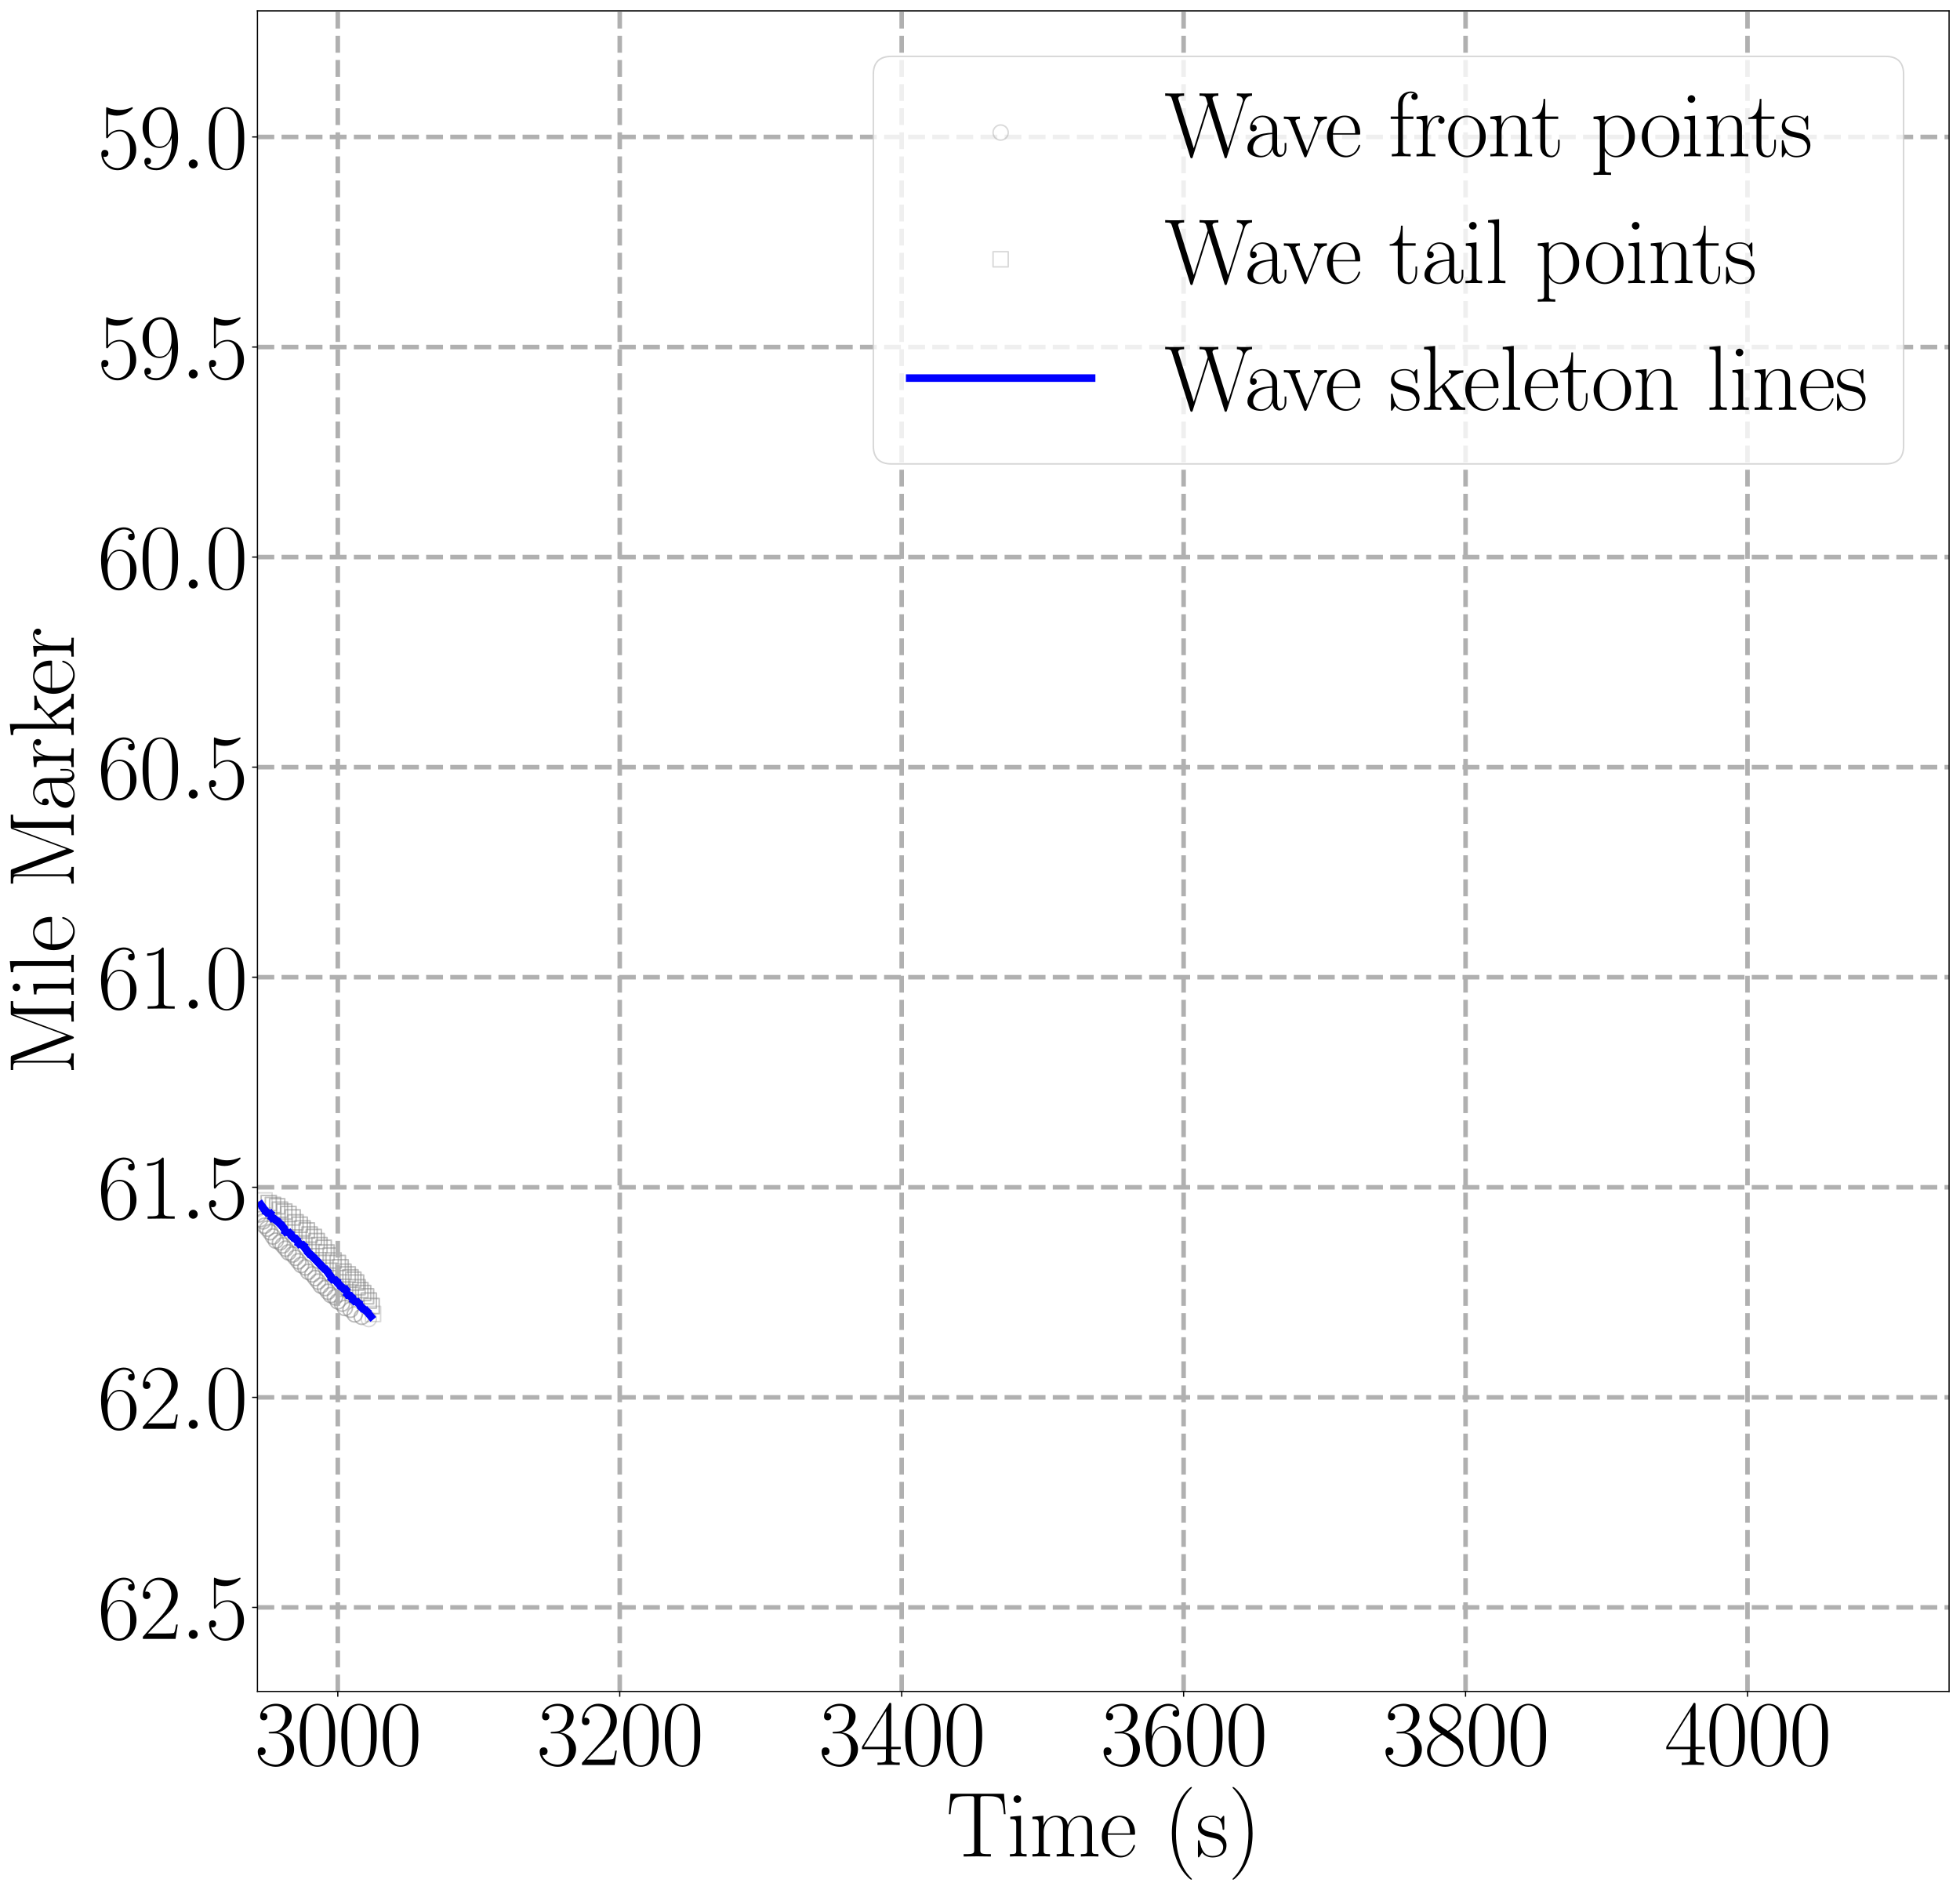 <?xml version="1.0" encoding="utf-8" standalone="no"?>
<!DOCTYPE svg PUBLIC "-//W3C//DTD SVG 1.1//EN"
  "http://www.w3.org/Graphics/SVG/1.1/DTD/svg11.dtd">
<svg xmlns:xlink="http://www.w3.org/1999/xlink" width="1293.039pt" height="1247.01pt" viewBox="0 0 1293.039 1247.01" xmlns="http://www.w3.org/2000/svg" version="1.1">
 <defs>
  <style type="text/css">*{stroke-linejoin: round; stroke-linecap: butt}</style>
 </defs>
 <g id="figure_1">
  <g id="patch_1">
   <path d="M 0 1247.01 
L 1293.039 1247.01 
L 1293.039 0 
L 0 0 
z
" style="fill: #ffffff"/>
  </g>
  <g id="axes_1">
   <g id="patch_2">
    <path d="M 169.839 1116 
L 1285.839 1116 
L 1285.839 7.2 
L 169.839 7.2 
L 169.839 1116 
z
" style="fill: none; opacity: 0"/>
   </g>
   <g id="PathCollection_1">
    <defs>
     <path id="C0_0_238d809a88" d="M 0 5 
C 1.326 5 2.598 4.473 3.536 3.536 
C 4.473 2.598 5 1.326 5 -0 
C 5 -1.326 4.473 -2.598 3.536 -3.536 
C 2.598 -4.473 1.326 -5 0 -5 
C -1.326 -5 -2.598 -4.473 -3.536 -3.536 
C -4.473 -2.598 -5 -1.326 -5 0 
C -5 1.326 -4.473 2.598 -3.536 3.536 
C -2.598 4.473 -1.326 5 0 5 
z
"/>
    </defs>
    <g clip-path="url(#pb57d5ceb9f)">
     <use xlink:href="#C0_0_238d809a88" x="169.839" y="797.637" style="fill: none; stroke: #808080; stroke-opacity: 0.3"/>
    </g>
    <g clip-path="url(#pb57d5ceb9f)">
     <use xlink:href="#C0_0_238d809a88" x="170.769" y="801.268" style="fill: none; stroke: #808080; stroke-opacity: 0.3"/>
    </g>
   </g>
   <g id="PathCollection_2">
    <path d="M 169.489 797.031 
L 179.489 797.031 
L 179.489 787.031 
L 169.489 787.031 
L 169.489 797.031 
z
" clip-path="url(#pb57d5ceb9f)" style="fill: none; stroke: #808080; stroke-opacity: 0.3"/>
    <path d="M 172.279 798.759 
L 182.279 798.759 
L 182.279 788.759 
L 172.279 788.759 
L 172.279 798.759 
z
" clip-path="url(#pb57d5ceb9f)" style="fill: none; stroke: #808080; stroke-opacity: 0.3"/>
   </g>
   <g id="PathCollection_3">
    <defs>
     <path id="C1_0_9eabe7de34" d="M 0 5 
C 1.326 5 2.598 4.473 3.536 3.536 
C 4.473 2.598 5 1.326 5 -0 
C 5 -1.326 4.473 -2.598 3.536 -3.536 
C 2.598 -4.473 1.326 -5 0 -5 
C -1.326 -5 -2.598 -4.473 -3.536 -3.536 
C -4.473 -2.598 -5 -1.326 -5 0 
C -5 1.326 -4.473 2.598 -3.536 3.536 
C -2.598 4.473 -1.326 5 0 5 
z
"/>
    </defs>
    <g clip-path="url(#pb57d5ceb9f)">
     <use xlink:href="#C1_0_9eabe7de34" x="170.769" y="801.268" style="fill: none; stroke: #808080; stroke-opacity: 0.3"/>
    </g>
    <g clip-path="url(#pb57d5ceb9f)">
     <use xlink:href="#C1_0_9eabe7de34" x="171.699" y="804.35" style="fill: none; stroke: #808080; stroke-opacity: 0.3"/>
    </g>
   </g>
   <g id="PathCollection_4">
    <path d="M 172.279 798.759 
L 182.279 798.759 
L 182.279 788.759 
L 172.279 788.759 
L 172.279 798.759 
z
" clip-path="url(#pb57d5ceb9f)" style="fill: none; stroke: #808080; stroke-opacity: 0.3"/>
    <path d="M 175.069 800.034 
L 185.069 800.034 
L 185.069 790.034 
L 175.069 790.034 
L 175.069 800.034 
z
" clip-path="url(#pb57d5ceb9f)" style="fill: none; stroke: #808080; stroke-opacity: 0.3"/>
   </g>
   <g id="PathCollection_5">
    <defs>
     <path id="C2_0_57e80148f1" d="M 0 5 
C 1.326 5 2.598 4.473 3.536 3.536 
C 4.473 2.598 5 1.326 5 -0 
C 5 -1.326 4.473 -2.598 3.536 -3.536 
C 2.598 -4.473 1.326 -5 0 -5 
C -1.326 -5 -2.598 -4.473 -3.536 -3.536 
C -4.473 -2.598 -5 -1.326 -5 0 
C -5 1.326 -4.473 2.598 -3.536 3.536 
C -2.598 4.473 -1.326 5 0 5 
z
"/>
    </defs>
    <g clip-path="url(#pb57d5ceb9f)">
     <use xlink:href="#C2_0_57e80148f1" x="171.699" y="804.35" style="fill: none; stroke: #808080; stroke-opacity: 0.3"/>
    </g>
    <g clip-path="url(#pb57d5ceb9f)">
     <use xlink:href="#C2_0_57e80148f1" x="173.559" y="805.855" style="fill: none; stroke: #808080; stroke-opacity: 0.3"/>
    </g>
   </g>
   <g id="PathCollection_6">
    <path d="M 175.069 800.034 
L 185.069 800.034 
L 185.069 790.034 
L 175.069 790.034 
L 175.069 800.034 
z
" clip-path="url(#pb57d5ceb9f)" style="fill: none; stroke: #808080; stroke-opacity: 0.3"/>
    <path d="M 177.859 800.9 
L 187.859 800.9 
L 187.859 790.9 
L 177.859 790.9 
L 177.859 800.9 
z
" clip-path="url(#pb57d5ceb9f)" style="fill: none; stroke: #808080; stroke-opacity: 0.3"/>
   </g>
   <g id="PathCollection_7">
    <defs>
     <path id="C3_0_5d8ce8db69" d="M 0 5 
C 1.326 5 2.598 4.473 3.536 3.536 
C 4.473 2.598 5 1.326 5 -0 
C 5 -1.326 4.473 -2.598 3.536 -3.536 
C 2.598 -4.473 1.326 -5 0 -5 
C -1.326 -5 -2.598 -4.473 -3.536 -3.536 
C -4.473 -2.598 -5 -1.326 -5 0 
C -5 1.326 -4.473 2.598 -3.536 3.536 
C -2.598 4.473 -1.326 5 0 5 
z
"/>
    </defs>
    <g clip-path="url(#pb57d5ceb9f)">
     <use xlink:href="#C3_0_5d8ce8db69" x="173.559" y="805.855" style="fill: none; stroke: #808080; stroke-opacity: 0.3"/>
    </g>
    <g clip-path="url(#pb57d5ceb9f)">
     <use xlink:href="#C3_0_5d8ce8db69" x="174.489" y="808.72" style="fill: none; stroke: #808080; stroke-opacity: 0.3"/>
    </g>
   </g>
   <g id="PathCollection_8">
    <path d="M 177.859 800.9 
L 187.859 800.9 
L 187.859 790.9 
L 177.859 790.9 
L 177.859 800.9 
z
" clip-path="url(#pb57d5ceb9f)" style="fill: none; stroke: #808080; stroke-opacity: 0.3"/>
    <path d="M 179.719 803.152 
L 189.719 803.152 
L 189.719 793.152 
L 179.719 793.152 
L 179.719 803.152 
z
" clip-path="url(#pb57d5ceb9f)" style="fill: none; stroke: #808080; stroke-opacity: 0.3"/>
   </g>
   <g id="PathCollection_9">
    <defs>
     <path id="C4_0_889e899c3e" d="M 0 5 
C 1.326 5 2.598 4.473 3.536 3.536 
C 4.473 2.598 5 1.326 5 -0 
C 5 -1.326 4.473 -2.598 3.536 -3.536 
C 2.598 -4.473 1.326 -5 0 -5 
C -1.326 -5 -2.598 -4.473 -3.536 -3.536 
C -4.473 -2.598 -5 -1.326 -5 0 
C -5 1.326 -4.473 2.598 -3.536 3.536 
C -2.598 4.473 -1.326 5 0 5 
z
"/>
    </defs>
    <g clip-path="url(#pb57d5ceb9f)">
     <use xlink:href="#C4_0_889e899c3e" x="174.489" y="808.72" style="fill: none; stroke: #808080; stroke-opacity: 0.3"/>
    </g>
    <g clip-path="url(#pb57d5ceb9f)">
     <use xlink:href="#C4_0_889e899c3e" x="176.349" y="810.637" style="fill: none; stroke: #808080; stroke-opacity: 0.3"/>
    </g>
   </g>
   <g id="PathCollection_10">
    <path d="M 179.719 803.152 
L 189.719 803.152 
L 189.719 793.152 
L 179.719 793.152 
L 179.719 803.152 
z
" clip-path="url(#pb57d5ceb9f)" style="fill: none; stroke: #808080; stroke-opacity: 0.3"/>
    <path d="M 182.509 804.374 
L 192.509 804.374 
L 192.509 794.374 
L 182.509 794.374 
L 182.509 804.374 
z
" clip-path="url(#pb57d5ceb9f)" style="fill: none; stroke: #808080; stroke-opacity: 0.3"/>
   </g>
   <g id="PathCollection_11">
    <defs>
     <path id="C5_0_ed143c87aa" d="M 0 5 
C 1.326 5 2.598 4.473 3.536 3.536 
C 4.473 2.598 5 1.326 5 -0 
C 5 -1.326 4.473 -2.598 3.536 -3.536 
C 2.598 -4.473 1.326 -5 0 -5 
C -1.326 -5 -2.598 -4.473 -3.536 -3.536 
C -4.473 -2.598 -5 -1.326 -5 0 
C -5 1.326 -4.473 2.598 -3.536 3.536 
C -2.598 4.473 -1.326 5 0 5 
z
"/>
    </defs>
    <g clip-path="url(#pb57d5ceb9f)">
     <use xlink:href="#C5_0_ed143c87aa" x="176.349" y="810.637" style="fill: none; stroke: #808080; stroke-opacity: 0.3"/>
    </g>
    <g clip-path="url(#pb57d5ceb9f)">
     <use xlink:href="#C5_0_ed143c87aa" x="178.209" y="812.969" style="fill: none; stroke: #808080; stroke-opacity: 0.3"/>
    </g>
   </g>
   <g id="PathCollection_12">
    <path d="M 182.509 804.374 
L 192.509 804.374 
L 192.509 794.374 
L 182.509 794.374 
L 182.509 804.374 
z
" clip-path="url(#pb57d5ceb9f)" style="fill: none; stroke: #808080; stroke-opacity: 0.3"/>
    <path d="M 185.299 805.978 
L 195.299 805.978 
L 195.299 795.978 
L 185.299 795.978 
L 185.299 805.978 
z
" clip-path="url(#pb57d5ceb9f)" style="fill: none; stroke: #808080; stroke-opacity: 0.3"/>
   </g>
   <g id="PathCollection_13">
    <defs>
     <path id="C6_0_b894a85dc0" d="M 0 5 
C 1.326 5 2.598 4.473 3.536 3.536 
C 4.473 2.598 5 1.326 5 -0 
C 5 -1.326 4.473 -2.598 3.536 -3.536 
C 2.598 -4.473 1.326 -5 0 -5 
C -1.326 -5 -2.598 -4.473 -3.536 -3.536 
C -4.473 -2.598 -5 -1.326 -5 0 
C -5 1.326 -4.473 2.598 -3.536 3.536 
C -2.598 4.473 -1.326 5 0 5 
z
"/>
    </defs>
    <g clip-path="url(#pb57d5ceb9f)">
     <use xlink:href="#C6_0_b894a85dc0" x="178.209" y="812.969" style="fill: none; stroke: #808080; stroke-opacity: 0.3"/>
    </g>
    <g clip-path="url(#pb57d5ceb9f)">
     <use xlink:href="#C6_0_b894a85dc0" x="180.069" y="815.84" style="fill: none; stroke: #808080; stroke-opacity: 0.3"/>
    </g>
   </g>
   <g id="PathCollection_14">
    <path d="M 185.299 805.978 
L 195.299 805.978 
L 195.299 795.978 
L 185.299 795.978 
L 185.299 805.978 
z
" clip-path="url(#pb57d5ceb9f)" style="fill: none; stroke: #808080; stroke-opacity: 0.3"/>
    <path d="M 188.089 808.208 
L 198.089 808.208 
L 198.089 798.208 
L 188.089 798.208 
L 188.089 808.208 
z
" clip-path="url(#pb57d5ceb9f)" style="fill: none; stroke: #808080; stroke-opacity: 0.3"/>
   </g>
   <g id="PathCollection_15">
    <defs>
     <path id="C7_0_273be03c40" d="M 0 5 
C 1.326 5 2.598 4.473 3.536 3.536 
C 4.473 2.598 5 1.326 5 -0 
C 5 -1.326 4.473 -2.598 3.536 -3.536 
C 2.598 -4.473 1.326 -5 0 -5 
C -1.326 -5 -2.598 -4.473 -3.536 -3.536 
C -4.473 -2.598 -5 -1.326 -5 0 
C -5 1.326 -4.473 2.598 -3.536 3.536 
C -2.598 4.473 -1.326 5 0 5 
z
"/>
    </defs>
    <g clip-path="url(#pb57d5ceb9f)">
     <use xlink:href="#C7_0_273be03c40" x="180.069" y="815.84" style="fill: none; stroke: #808080; stroke-opacity: 0.3"/>
    </g>
    <g clip-path="url(#pb57d5ceb9f)">
     <use xlink:href="#C7_0_273be03c40" x="181.929" y="818.56" style="fill: none; stroke: #808080; stroke-opacity: 0.3"/>
    </g>
   </g>
   <g id="PathCollection_16">
    <path d="M 188.089 808.208 
L 198.089 808.208 
L 198.089 798.208 
L 188.089 798.208 
L 188.089 808.208 
z
" clip-path="url(#pb57d5ceb9f)" style="fill: none; stroke: #808080; stroke-opacity: 0.3"/>
    <path d="M 189.949 811.499 
L 199.949 811.499 
L 199.949 801.499 
L 189.949 801.499 
L 189.949 811.499 
z
" clip-path="url(#pb57d5ceb9f)" style="fill: none; stroke: #808080; stroke-opacity: 0.3"/>
   </g>
   <g id="PathCollection_17">
    <defs>
     <path id="C8_0_d7a70e6ba9" d="M 0 5 
C 1.326 5 2.598 4.473 3.536 3.536 
C 4.473 2.598 5 1.326 5 -0 
C 5 -1.326 4.473 -2.598 3.536 -3.536 
C 2.598 -4.473 1.326 -5 0 -5 
C -1.326 -5 -2.598 -4.473 -3.536 -3.536 
C -4.473 -2.598 -5 -1.326 -5 0 
C -5 1.326 -4.473 2.598 -3.536 3.536 
C -2.598 4.473 -1.326 5 0 5 
z
"/>
    </defs>
    <g clip-path="url(#pb57d5ceb9f)">
     <use xlink:href="#C8_0_d7a70e6ba9" x="181.929" y="818.56" style="fill: none; stroke: #808080; stroke-opacity: 0.3"/>
    </g>
    <g clip-path="url(#pb57d5ceb9f)">
     <use xlink:href="#C8_0_d7a70e6ba9" x="184.719" y="819.706" style="fill: none; stroke: #808080; stroke-opacity: 0.3"/>
    </g>
   </g>
   <g id="PathCollection_18">
    <path d="M 189.949 811.499 
L 199.949 811.499 
L 199.949 801.499 
L 189.949 801.499 
L 189.949 811.499 
z
" clip-path="url(#pb57d5ceb9f)" style="fill: none; stroke: #808080; stroke-opacity: 0.3"/>
    <path d="M 192.739 813.061 
L 202.739 813.061 
L 202.739 803.061 
L 192.739 803.061 
L 192.739 813.061 
z
" clip-path="url(#pb57d5ceb9f)" style="fill: none; stroke: #808080; stroke-opacity: 0.3"/>
   </g>
   <g id="PathCollection_19">
    <defs>
     <path id="C9_0_f6a3c570ff" d="M 0 5 
C 1.326 5 2.598 4.473 3.536 3.536 
C 4.473 2.598 5 1.326 5 -0 
C 5 -1.326 4.473 -2.598 3.536 -3.536 
C 2.598 -4.473 1.326 -5 0 -5 
C -1.326 -5 -2.598 -4.473 -3.536 -3.536 
C -4.473 -2.598 -5 -1.326 -5 0 
C -5 1.326 -4.473 2.598 -3.536 3.536 
C -2.598 4.473 -1.326 5 0 5 
z
"/>
    </defs>
    <g clip-path="url(#pb57d5ceb9f)">
     <use xlink:href="#C9_0_f6a3c570ff" x="184.719" y="819.706" style="fill: none; stroke: #808080; stroke-opacity: 0.3"/>
    </g>
    <g clip-path="url(#pb57d5ceb9f)">
     <use xlink:href="#C9_0_f6a3c570ff" x="186.579" y="821.709" style="fill: none; stroke: #808080; stroke-opacity: 0.3"/>
    </g>
   </g>
   <g id="PathCollection_20">
    <path d="M 192.739 813.061 
L 202.739 813.061 
L 202.739 803.061 
L 192.739 803.061 
L 192.739 813.061 
z
" clip-path="url(#pb57d5ceb9f)" style="fill: none; stroke: #808080; stroke-opacity: 0.3"/>
    <path d="M 194.599 815.487 
L 204.599 815.487 
L 204.599 805.487 
L 194.599 805.487 
L 194.599 815.487 
z
" clip-path="url(#pb57d5ceb9f)" style="fill: none; stroke: #808080; stroke-opacity: 0.3"/>
   </g>
   <g id="PathCollection_21">
    <defs>
     <path id="Ca_0_994ed8e007" d="M 0 5 
C 1.326 5 2.598 4.473 3.536 3.536 
C 4.473 2.598 5 1.326 5 -0 
C 5 -1.326 4.473 -2.598 3.536 -3.536 
C 2.598 -4.473 1.326 -5 0 -5 
C -1.326 -5 -2.598 -4.473 -3.536 -3.536 
C -4.473 -2.598 -5 -1.326 -5 0 
C -5 1.326 -4.473 2.598 -3.536 3.536 
C -2.598 4.473 -1.326 5 0 5 
z
"/>
    </defs>
    <g clip-path="url(#pb57d5ceb9f)">
     <use xlink:href="#Ca_0_994ed8e007" x="186.579" y="821.709" style="fill: none; stroke: #808080; stroke-opacity: 0.3"/>
    </g>
    <g clip-path="url(#pb57d5ceb9f)">
     <use xlink:href="#Ca_0_994ed8e007" x="188.439" y="823.882" style="fill: none; stroke: #808080; stroke-opacity: 0.3"/>
    </g>
   </g>
   <g id="PathCollection_22">
    <path d="M 194.599 815.487 
L 204.599 815.487 
L 204.599 805.487 
L 194.599 805.487 
L 194.599 815.487 
z
" clip-path="url(#pb57d5ceb9f)" style="fill: none; stroke: #808080; stroke-opacity: 0.3"/>
    <path d="M 197.389 816.864 
L 207.389 816.864 
L 207.389 806.864 
L 197.389 806.864 
L 197.389 816.864 
z
" clip-path="url(#pb57d5ceb9f)" style="fill: none; stroke: #808080; stroke-opacity: 0.3"/>
   </g>
   <g id="PathCollection_23">
    <defs>
     <path id="Cb_0_a01e51c096" d="M 0 5 
C 1.326 5 2.598 4.473 3.536 3.536 
C 4.473 2.598 5 1.326 5 -0 
C 5 -1.326 4.473 -2.598 3.536 -3.536 
C 2.598 -4.473 1.326 -5 0 -5 
C -1.326 -5 -2.598 -4.473 -3.536 -3.536 
C -4.473 -2.598 -5 -1.326 -5 0 
C -5 1.326 -4.473 2.598 -3.536 3.536 
C -2.598 4.473 -1.326 5 0 5 
z
"/>
    </defs>
    <g clip-path="url(#pb57d5ceb9f)">
     <use xlink:href="#Cb_0_a01e51c096" x="188.439" y="823.882" style="fill: none; stroke: #808080; stroke-opacity: 0.3"/>
    </g>
    <g clip-path="url(#pb57d5ceb9f)">
     <use xlink:href="#Cb_0_a01e51c096" x="190.299" y="826.349" style="fill: none; stroke: #808080; stroke-opacity: 0.3"/>
    </g>
   </g>
   <g id="PathCollection_24">
    <path d="M 197.389 816.864 
L 207.389 816.864 
L 207.389 806.864 
L 197.389 806.864 
L 197.389 816.864 
z
" clip-path="url(#pb57d5ceb9f)" style="fill: none; stroke: #808080; stroke-opacity: 0.3"/>
    <path d="M 199.249 819.575 
L 209.249 819.575 
L 209.249 809.575 
L 199.249 809.575 
L 199.249 819.575 
z
" clip-path="url(#pb57d5ceb9f)" style="fill: none; stroke: #808080; stroke-opacity: 0.3"/>
   </g>
   <g id="PathCollection_25">
    <defs>
     <path id="Cc_0_5d226495be" d="M 0 5 
C 1.326 5 2.598 4.473 3.536 3.536 
C 4.473 2.598 5 1.326 5 -0 
C 5 -1.326 4.473 -2.598 3.536 -3.536 
C 2.598 -4.473 1.326 -5 0 -5 
C -1.326 -5 -2.598 -4.473 -3.536 -3.536 
C -4.473 -2.598 -5 -1.326 -5 0 
C -5 1.326 -4.473 2.598 -3.536 3.536 
C -2.598 4.473 -1.326 5 0 5 
z
"/>
    </defs>
    <g clip-path="url(#pb57d5ceb9f)">
     <use xlink:href="#Cc_0_5d226495be" x="190.299" y="826.349" style="fill: none; stroke: #808080; stroke-opacity: 0.3"/>
    </g>
    <g clip-path="url(#pb57d5ceb9f)">
     <use xlink:href="#Cc_0_5d226495be" x="193.089" y="827.709" style="fill: none; stroke: #808080; stroke-opacity: 0.3"/>
    </g>
   </g>
   <g id="PathCollection_26">
    <path d="M 199.249 819.575 
L 209.249 819.575 
L 209.249 809.575 
L 199.249 809.575 
L 199.249 819.575 
z
" clip-path="url(#pb57d5ceb9f)" style="fill: none; stroke: #808080; stroke-opacity: 0.3"/>
    <path d="M 202.039 821.196 
L 212.039 821.196 
L 212.039 811.196 
L 202.039 811.196 
L 202.039 821.196 
z
" clip-path="url(#pb57d5ceb9f)" style="fill: none; stroke: #808080; stroke-opacity: 0.3"/>
   </g>
   <g id="PathCollection_27">
    <defs>
     <path id="Cd_0_ea164b16b7" d="M 0 5 
C 1.326 5 2.598 4.473 3.536 3.536 
C 4.473 2.598 5 1.326 5 -0 
C 5 -1.326 4.473 -2.598 3.536 -3.536 
C 2.598 -4.473 1.326 -5 0 -5 
C -1.326 -5 -2.598 -4.473 -3.536 -3.536 
C -4.473 -2.598 -5 -1.326 -5 0 
C -5 1.326 -4.473 2.598 -3.536 3.536 
C -2.598 4.473 -1.326 5 0 5 
z
"/>
    </defs>
    <g clip-path="url(#pb57d5ceb9f)">
     <use xlink:href="#Cd_0_ea164b16b7" x="193.089" y="827.709" style="fill: none; stroke: #808080; stroke-opacity: 0.3"/>
    </g>
    <g clip-path="url(#pb57d5ceb9f)">
     <use xlink:href="#Cd_0_ea164b16b7" x="194.949" y="829.925" style="fill: none; stroke: #808080; stroke-opacity: 0.3"/>
    </g>
   </g>
   <g id="PathCollection_28">
    <path d="M 202.039 821.196 
L 212.039 821.196 
L 212.039 811.196 
L 202.039 811.196 
L 202.039 821.196 
z
" clip-path="url(#pb57d5ceb9f)" style="fill: none; stroke: #808080; stroke-opacity: 0.3"/>
    <path d="M 203.899 823.87 
L 213.899 823.87 
L 213.899 813.87 
L 203.899 813.87 
L 203.899 823.87 
z
" clip-path="url(#pb57d5ceb9f)" style="fill: none; stroke: #808080; stroke-opacity: 0.3"/>
   </g>
   <g id="PathCollection_29">
    <defs>
     <path id="Ce_0_b538ee258f" d="M 0 5 
C 1.326 5 2.598 4.473 3.536 3.536 
C 4.473 2.598 5 1.326 5 -0 
C 5 -1.326 4.473 -2.598 3.536 -3.536 
C 2.598 -4.473 1.326 -5 0 -5 
C -1.326 -5 -2.598 -4.473 -3.536 -3.536 
C -4.473 -2.598 -5 -1.326 -5 0 
C -5 1.326 -4.473 2.598 -3.536 3.536 
C -2.598 4.473 -1.326 5 0 5 
z
"/>
    </defs>
    <g clip-path="url(#pb57d5ceb9f)">
     <use xlink:href="#Ce_0_b538ee258f" x="194.949" y="829.925" style="fill: none; stroke: #808080; stroke-opacity: 0.3"/>
    </g>
    <g clip-path="url(#pb57d5ceb9f)">
     <use xlink:href="#Ce_0_b538ee258f" x="196.809" y="832.189" style="fill: none; stroke: #808080; stroke-opacity: 0.3"/>
    </g>
   </g>
   <g id="PathCollection_30">
    <path d="M 203.899 823.87 
L 213.899 823.87 
L 213.899 813.87 
L 203.899 813.87 
L 203.899 823.87 
z
" clip-path="url(#pb57d5ceb9f)" style="fill: none; stroke: #808080; stroke-opacity: 0.3"/>
    <path d="M 205.759 826.528 
L 215.759 826.528 
L 215.759 816.528 
L 205.759 816.528 
L 205.759 826.528 
z
" clip-path="url(#pb57d5ceb9f)" style="fill: none; stroke: #808080; stroke-opacity: 0.3"/>
   </g>
   <g id="PathCollection_31">
    <defs>
     <path id="Cf_0_e0653be4f9" d="M 0 5 
C 1.326 5 2.598 4.473 3.536 3.536 
C 4.473 2.598 5 1.326 5 -0 
C 5 -1.326 4.473 -2.598 3.536 -3.536 
C 2.598 -4.473 1.326 -5 0 -5 
C -1.326 -5 -2.598 -4.473 -3.536 -3.536 
C -4.473 -2.598 -5 -1.326 -5 0 
C -5 1.326 -4.473 2.598 -3.536 3.536 
C -2.598 4.473 -1.326 5 0 5 
z
"/>
    </defs>
    <g clip-path="url(#pb57d5ceb9f)">
     <use xlink:href="#Cf_0_e0653be4f9" x="196.809" y="832.189" style="fill: none; stroke: #808080; stroke-opacity: 0.3"/>
    </g>
    <g clip-path="url(#pb57d5ceb9f)">
     <use xlink:href="#Cf_0_e0653be4f9" x="198.669" y="834.633" style="fill: none; stroke: #808080; stroke-opacity: 0.3"/>
    </g>
   </g>
   <g id="PathCollection_32">
    <path d="M 205.759 826.528 
L 215.759 826.528 
L 215.759 816.528 
L 205.759 816.528 
L 205.759 826.528 
z
" clip-path="url(#pb57d5ceb9f)" style="fill: none; stroke: #808080; stroke-opacity: 0.3"/>
    <path d="M 208.549 828.274 
L 218.549 828.274 
L 218.549 818.274 
L 208.549 818.274 
L 208.549 828.274 
z
" clip-path="url(#pb57d5ceb9f)" style="fill: none; stroke: #808080; stroke-opacity: 0.3"/>
   </g>
   <g id="PathCollection_33">
    <defs>
     <path id="C10_0_498866f2e0" d="M 0 5 
C 1.326 5 2.598 4.473 3.536 3.536 
C 4.473 2.598 5 1.326 5 -0 
C 5 -1.326 4.473 -2.598 3.536 -3.536 
C 2.598 -4.473 1.326 -5 0 -5 
C -1.326 -5 -2.598 -4.473 -3.536 -3.536 
C -4.473 -2.598 -5 -1.326 -5 0 
C -5 1.326 -4.473 2.598 -3.536 3.536 
C -2.598 4.473 -1.326 5 0 5 
z
"/>
    </defs>
    <g clip-path="url(#pb57d5ceb9f)">
     <use xlink:href="#C10_0_498866f2e0" x="198.669" y="834.633" style="fill: none; stroke: #808080; stroke-opacity: 0.3"/>
    </g>
    <g clip-path="url(#pb57d5ceb9f)">
     <use xlink:href="#C10_0_498866f2e0" x="201.459" y="836.231" style="fill: none; stroke: #808080; stroke-opacity: 0.3"/>
    </g>
   </g>
   <g id="PathCollection_34">
    <path d="M 208.549 828.274 
L 218.549 828.274 
L 218.549 818.274 
L 208.549 818.274 
L 208.549 828.274 
z
" clip-path="url(#pb57d5ceb9f)" style="fill: none; stroke: #808080; stroke-opacity: 0.3"/>
    <path d="M 210.409 831.42 
L 220.409 831.42 
L 220.409 821.42 
L 210.409 821.42 
L 210.409 831.42 
z
" clip-path="url(#pb57d5ceb9f)" style="fill: none; stroke: #808080; stroke-opacity: 0.3"/>
   </g>
   <g id="PathCollection_35">
    <defs>
     <path id="C11_0_f01dd92202" d="M 0 5 
C 1.326 5 2.598 4.473 3.536 3.536 
C 4.473 2.598 5 1.326 5 -0 
C 5 -1.326 4.473 -2.598 3.536 -3.536 
C 2.598 -4.473 1.326 -5 0 -5 
C -1.326 -5 -2.598 -4.473 -3.536 -3.536 
C -4.473 -2.598 -5 -1.326 -5 0 
C -5 1.326 -4.473 2.598 -3.536 3.536 
C -2.598 4.473 -1.326 5 0 5 
z
"/>
    </defs>
    <g clip-path="url(#pb57d5ceb9f)">
     <use xlink:href="#C11_0_f01dd92202" x="201.459" y="836.231" style="fill: none; stroke: #808080; stroke-opacity: 0.3"/>
    </g>
    <g clip-path="url(#pb57d5ceb9f)">
     <use xlink:href="#C11_0_f01dd92202" x="203.319" y="839.117" style="fill: none; stroke: #808080; stroke-opacity: 0.3"/>
    </g>
   </g>
   <g id="PathCollection_36">
    <path d="M 210.409 831.42 
L 220.409 831.42 
L 220.409 821.42 
L 210.409 821.42 
L 210.409 831.42 
z
" clip-path="url(#pb57d5ceb9f)" style="fill: none; stroke: #808080; stroke-opacity: 0.3"/>
    <path d="M 213.199 833.47 
L 223.199 833.47 
L 223.199 823.47 
L 213.199 823.47 
L 213.199 833.47 
z
" clip-path="url(#pb57d5ceb9f)" style="fill: none; stroke: #808080; stroke-opacity: 0.3"/>
   </g>
   <g id="PathCollection_37">
    <defs>
     <path id="C12_0_c39eab05e1" d="M 0 5 
C 1.326 5 2.598 4.473 3.536 3.536 
C 4.473 2.598 5 1.326 5 -0 
C 5 -1.326 4.473 -2.598 3.536 -3.536 
C 2.598 -4.473 1.326 -5 0 -5 
C -1.326 -5 -2.598 -4.473 -3.536 -3.536 
C -4.473 -2.598 -5 -1.326 -5 0 
C -5 1.326 -4.473 2.598 -3.536 3.536 
C -2.598 4.473 -1.326 5 0 5 
z
"/>
    </defs>
    <g clip-path="url(#pb57d5ceb9f)">
     <use xlink:href="#C12_0_c39eab05e1" x="203.319" y="839.117" style="fill: none; stroke: #808080; stroke-opacity: 0.3"/>
    </g>
    <g clip-path="url(#pb57d5ceb9f)">
     <use xlink:href="#C12_0_c39eab05e1" x="206.109" y="840.848" style="fill: none; stroke: #808080; stroke-opacity: 0.3"/>
    </g>
   </g>
   <g id="PathCollection_38">
    <path d="M 213.199 833.47 
L 223.199 833.47 
L 223.199 823.47 
L 213.199 823.47 
L 213.199 833.47 
z
" clip-path="url(#pb57d5ceb9f)" style="fill: none; stroke: #808080; stroke-opacity: 0.3"/>
    <path d="M 215.059 836.657 
L 225.059 836.657 
L 225.059 826.657 
L 215.059 826.657 
L 215.059 836.657 
z
" clip-path="url(#pb57d5ceb9f)" style="fill: none; stroke: #808080; stroke-opacity: 0.3"/>
   </g>
   <g id="PathCollection_39">
    <defs>
     <path id="C13_0_69cc3d3cb2" d="M 0 5 
C 1.326 5 2.598 4.473 3.536 3.536 
C 4.473 2.598 5 1.326 5 -0 
C 5 -1.326 4.473 -2.598 3.536 -3.536 
C 2.598 -4.473 1.326 -5 0 -5 
C -1.326 -5 -2.598 -4.473 -3.536 -3.536 
C -4.473 -2.598 -5 -1.326 -5 0 
C -5 1.326 -4.473 2.598 -3.536 3.536 
C -2.598 4.473 -1.326 5 0 5 
z
"/>
    </defs>
    <g clip-path="url(#pb57d5ceb9f)">
     <use xlink:href="#C13_0_69cc3d3cb2" x="206.109" y="840.848" style="fill: none; stroke: #808080; stroke-opacity: 0.3"/>
    </g>
    <g clip-path="url(#pb57d5ceb9f)">
     <use xlink:href="#C13_0_69cc3d3cb2" x="207.969" y="843.278" style="fill: none; stroke: #808080; stroke-opacity: 0.3"/>
    </g>
   </g>
   <g id="PathCollection_40">
    <path d="M 215.059 836.657 
L 225.059 836.657 
L 225.059 826.657 
L 215.059 826.657 
L 215.059 836.657 
z
" clip-path="url(#pb57d5ceb9f)" style="fill: none; stroke: #808080; stroke-opacity: 0.3"/>
    <path d="M 217.849 838.336 
L 227.849 838.336 
L 227.849 828.336 
L 217.849 828.336 
L 217.849 838.336 
z
" clip-path="url(#pb57d5ceb9f)" style="fill: none; stroke: #808080; stroke-opacity: 0.3"/>
   </g>
   <g id="PathCollection_41">
    <defs>
     <path id="C14_0_a096de5ce1" d="M 0 5 
C 1.326 5 2.598 4.473 3.536 3.536 
C 4.473 2.598 5 1.326 5 -0 
C 5 -1.326 4.473 -2.598 3.536 -3.536 
C 2.598 -4.473 1.326 -5 0 -5 
C -1.326 -5 -2.598 -4.473 -3.536 -3.536 
C -4.473 -2.598 -5 -1.326 -5 0 
C -5 1.326 -4.473 2.598 -3.536 3.536 
C -2.598 4.473 -1.326 5 0 5 
z
"/>
    </defs>
    <g clip-path="url(#pb57d5ceb9f)">
     <use xlink:href="#C14_0_a096de5ce1" x="207.969" y="843.278" style="fill: none; stroke: #808080; stroke-opacity: 0.3"/>
    </g>
    <g clip-path="url(#pb57d5ceb9f)">
     <use xlink:href="#C14_0_a096de5ce1" x="209.829" y="845.611" style="fill: none; stroke: #808080; stroke-opacity: 0.3"/>
    </g>
   </g>
   <g id="PathCollection_42">
    <path d="M 217.849 838.336 
L 227.849 838.336 
L 227.849 828.336 
L 217.849 828.336 
L 217.849 838.336 
z
" clip-path="url(#pb57d5ceb9f)" style="fill: none; stroke: #808080; stroke-opacity: 0.3"/>
    <path d="M 219.709 841.141 
L 229.709 841.141 
L 229.709 831.141 
L 219.709 831.141 
L 219.709 841.141 
z
" clip-path="url(#pb57d5ceb9f)" style="fill: none; stroke: #808080; stroke-opacity: 0.3"/>
   </g>
   <g id="PathCollection_43">
    <defs>
     <path id="C15_0_f8454dcbd9" d="M 0 5 
C 1.326 5 2.598 4.473 3.536 3.536 
C 4.473 2.598 5 1.326 5 -0 
C 5 -1.326 4.473 -2.598 3.536 -3.536 
C 2.598 -4.473 1.326 -5 0 -5 
C -1.326 -5 -2.598 -4.473 -3.536 -3.536 
C -4.473 -2.598 -5 -1.326 -5 0 
C -5 1.326 -4.473 2.598 -3.536 3.536 
C -2.598 4.473 -1.326 5 0 5 
z
"/>
    </defs>
    <g clip-path="url(#pb57d5ceb9f)">
     <use xlink:href="#C15_0_f8454dcbd9" x="209.829" y="845.611" style="fill: none; stroke: #808080; stroke-opacity: 0.3"/>
    </g>
    <g clip-path="url(#pb57d5ceb9f)">
     <use xlink:href="#C15_0_f8454dcbd9" x="211.689" y="848.231" style="fill: none; stroke: #808080; stroke-opacity: 0.3"/>
    </g>
   </g>
   <g id="PathCollection_44">
    <path d="M 219.709 841.141 
L 229.709 841.141 
L 229.709 831.141 
L 219.709 831.141 
L 219.709 841.141 
z
" clip-path="url(#pb57d5ceb9f)" style="fill: none; stroke: #808080; stroke-opacity: 0.3"/>
    <path d="M 221.569 844.038 
L 231.569 844.038 
L 231.569 834.038 
L 221.569 834.038 
L 221.569 844.038 
z
" clip-path="url(#pb57d5ceb9f)" style="fill: none; stroke: #808080; stroke-opacity: 0.3"/>
   </g>
   <g id="PathCollection_45">
    <defs>
     <path id="C16_0_ef4605f98d" d="M 0 5 
C 1.326 5 2.598 4.473 3.536 3.536 
C 4.473 2.598 5 1.326 5 -0 
C 5 -1.326 4.473 -2.598 3.536 -3.536 
C 2.598 -4.473 1.326 -5 0 -5 
C -1.326 -5 -2.598 -4.473 -3.536 -3.536 
C -4.473 -2.598 -5 -1.326 -5 0 
C -5 1.326 -4.473 2.598 -3.536 3.536 
C -2.598 4.473 -1.326 5 0 5 
z
"/>
    </defs>
    <g clip-path="url(#pb57d5ceb9f)">
     <use xlink:href="#C16_0_ef4605f98d" x="211.689" y="848.231" style="fill: none; stroke: #808080; stroke-opacity: 0.3"/>
    </g>
    <g clip-path="url(#pb57d5ceb9f)">
     <use xlink:href="#C16_0_ef4605f98d" x="214.479" y="849.86" style="fill: none; stroke: #808080; stroke-opacity: 0.3"/>
    </g>
   </g>
   <g id="PathCollection_46">
    <path d="M 221.569 844.038 
L 231.569 844.038 
L 231.569 834.038 
L 221.569 834.038 
L 221.569 844.038 
z
" clip-path="url(#pb57d5ceb9f)" style="fill: none; stroke: #808080; stroke-opacity: 0.3"/>
    <path d="M 224.359 845.871 
L 234.359 845.871 
L 234.359 835.871 
L 224.359 835.871 
L 224.359 845.871 
z
" clip-path="url(#pb57d5ceb9f)" style="fill: none; stroke: #808080; stroke-opacity: 0.3"/>
   </g>
   <g id="PathCollection_47">
    <defs>
     <path id="C17_0_ae6a3155c9" d="M 0 5 
C 1.326 5 2.598 4.473 3.536 3.536 
C 4.473 2.598 5 1.326 5 -0 
C 5 -1.326 4.473 -2.598 3.536 -3.536 
C 2.598 -4.473 1.326 -5 0 -5 
C -1.326 -5 -2.598 -4.473 -3.536 -3.536 
C -4.473 -2.598 -5 -1.326 -5 0 
C -5 1.326 -4.473 2.598 -3.536 3.536 
C -2.598 4.473 -1.326 5 0 5 
z
"/>
    </defs>
    <g clip-path="url(#pb57d5ceb9f)">
     <use xlink:href="#C17_0_ae6a3155c9" x="214.479" y="849.86" style="fill: none; stroke: #808080; stroke-opacity: 0.3"/>
    </g>
    <g clip-path="url(#pb57d5ceb9f)">
     <use xlink:href="#C17_0_ae6a3155c9" x="216.339" y="852.295" style="fill: none; stroke: #808080; stroke-opacity: 0.3"/>
    </g>
   </g>
   <g id="PathCollection_48">
    <path d="M 224.359 845.871 
L 234.359 845.871 
L 234.359 835.871 
L 224.359 835.871 
L 224.359 845.871 
z
" clip-path="url(#pb57d5ceb9f)" style="fill: none; stroke: #808080; stroke-opacity: 0.3"/>
    <path d="M 226.219 847.818 
L 236.219 847.818 
L 236.219 837.818 
L 226.219 837.818 
L 226.219 847.818 
z
" clip-path="url(#pb57d5ceb9f)" style="fill: none; stroke: #808080; stroke-opacity: 0.3"/>
   </g>
   <g id="PathCollection_49">
    <defs>
     <path id="C18_0_95c68a2c2e" d="M 0 5 
C 1.326 5 2.598 4.473 3.536 3.536 
C 4.473 2.598 5 1.326 5 -0 
C 5 -1.326 4.473 -2.598 3.536 -3.536 
C 2.598 -4.473 1.326 -5 0 -5 
C -1.326 -5 -2.598 -4.473 -3.536 -3.536 
C -4.473 -2.598 -5 -1.326 -5 0 
C -5 1.326 -4.473 2.598 -3.536 3.536 
C -2.598 4.473 -1.326 5 0 5 
z
"/>
    </defs>
    <g clip-path="url(#pb57d5ceb9f)">
     <use xlink:href="#C18_0_95c68a2c2e" x="216.339" y="852.295" style="fill: none; stroke: #808080; stroke-opacity: 0.3"/>
    </g>
    <g clip-path="url(#pb57d5ceb9f)">
     <use xlink:href="#C18_0_95c68a2c2e" x="218.199" y="854.462" style="fill: none; stroke: #808080; stroke-opacity: 0.3"/>
    </g>
   </g>
   <g id="PathCollection_50">
    <path d="M 226.219 847.818 
L 236.219 847.818 
L 236.219 837.818 
L 226.219 837.818 
L 226.219 847.818 
z
" clip-path="url(#pb57d5ceb9f)" style="fill: none; stroke: #808080; stroke-opacity: 0.3"/>
    <path d="M 228.079 849.327 
L 238.079 849.327 
L 238.079 839.327 
L 228.079 839.327 
L 228.079 849.327 
z
" clip-path="url(#pb57d5ceb9f)" style="fill: none; stroke: #808080; stroke-opacity: 0.3"/>
   </g>
   <g id="PathCollection_51">
    <defs>
     <path id="C19_0_c57bd6361f" d="M 0 5 
C 1.326 5 2.598 4.473 3.536 3.536 
C 4.473 2.598 5 1.326 5 -0 
C 5 -1.326 4.473 -2.598 3.536 -3.536 
C 2.598 -4.473 1.326 -5 0 -5 
C -1.326 -5 -2.598 -4.473 -3.536 -3.536 
C -4.473 -2.598 -5 -1.326 -5 0 
C -5 1.326 -4.473 2.598 -3.536 3.536 
C -2.598 4.473 -1.326 5 0 5 
z
"/>
    </defs>
    <g clip-path="url(#pb57d5ceb9f)">
     <use xlink:href="#C19_0_c57bd6361f" x="218.199" y="854.462" style="fill: none; stroke: #808080; stroke-opacity: 0.3"/>
    </g>
    <g clip-path="url(#pb57d5ceb9f)">
     <use xlink:href="#C19_0_c57bd6361f" x="220.989" y="855.939" style="fill: none; stroke: #808080; stroke-opacity: 0.3"/>
    </g>
   </g>
   <g id="PathCollection_52">
    <path d="M 228.079 849.327 
L 238.079 849.327 
L 238.079 839.327 
L 228.079 839.327 
L 228.079 849.327 
z
" clip-path="url(#pb57d5ceb9f)" style="fill: none; stroke: #808080; stroke-opacity: 0.3"/>
    <path d="M 229.939 851.23 
L 239.939 851.23 
L 239.939 841.23 
L 229.939 841.23 
L 229.939 851.23 
z
" clip-path="url(#pb57d5ceb9f)" style="fill: none; stroke: #808080; stroke-opacity: 0.3"/>
   </g>
   <g id="PathCollection_53">
    <defs>
     <path id="C1a_0_c6725f3f76" d="M 0 5 
C 1.326 5 2.598 4.473 3.536 3.536 
C 4.473 2.598 5 1.326 5 -0 
C 5 -1.326 4.473 -2.598 3.536 -3.536 
C 2.598 -4.473 1.326 -5 0 -5 
C -1.326 -5 -2.598 -4.473 -3.536 -3.536 
C -4.473 -2.598 -5 -1.326 -5 0 
C -5 1.326 -4.473 2.598 -3.536 3.536 
C -2.598 4.473 -1.326 5 0 5 
z
"/>
    </defs>
    <g clip-path="url(#pb57d5ceb9f)">
     <use xlink:href="#C1a_0_c6725f3f76" x="220.989" y="855.939" style="fill: none; stroke: #808080; stroke-opacity: 0.3"/>
    </g>
    <g clip-path="url(#pb57d5ceb9f)">
     <use xlink:href="#C1a_0_c6725f3f76" x="222.849" y="858.637" style="fill: none; stroke: #808080; stroke-opacity: 0.3"/>
    </g>
   </g>
   <g id="PathCollection_54">
    <path d="M 229.939 851.23 
L 239.939 851.23 
L 239.939 841.23 
L 229.939 841.23 
L 229.939 851.23 
z
" clip-path="url(#pb57d5ceb9f)" style="fill: none; stroke: #808080; stroke-opacity: 0.3"/>
    <path d="M 230.869 854.321 
L 240.869 854.321 
L 240.869 844.321 
L 230.869 844.321 
L 230.869 854.321 
z
" clip-path="url(#pb57d5ceb9f)" style="fill: none; stroke: #808080; stroke-opacity: 0.3"/>
   </g>
   <g id="PathCollection_55">
    <defs>
     <path id="C1b_0_06562a17ef" d="M 0 5 
C 1.326 5 2.598 4.473 3.536 3.536 
C 4.473 2.598 5 1.326 5 -0 
C 5 -1.326 4.473 -2.598 3.536 -3.536 
C 2.598 -4.473 1.326 -5 0 -5 
C -1.326 -5 -2.598 -4.473 -3.536 -3.536 
C -4.473 -2.598 -5 -1.326 -5 0 
C -5 1.326 -4.473 2.598 -3.536 3.536 
C -2.598 4.473 -1.326 5 0 5 
z
"/>
    </defs>
    <g clip-path="url(#pb57d5ceb9f)">
     <use xlink:href="#C1b_0_06562a17ef" x="222.849" y="858.637" style="fill: none; stroke: #808080; stroke-opacity: 0.3"/>
    </g>
    <g clip-path="url(#pb57d5ceb9f)">
     <use xlink:href="#C1b_0_06562a17ef" x="225.639" y="860.14" style="fill: none; stroke: #808080; stroke-opacity: 0.3"/>
    </g>
   </g>
   <g id="PathCollection_56">
    <path d="M 230.869 854.321 
L 240.869 854.321 
L 240.869 844.321 
L 230.869 844.321 
L 230.869 854.321 
z
" clip-path="url(#pb57d5ceb9f)" style="fill: none; stroke: #808080; stroke-opacity: 0.3"/>
    <path d="M 232.729 856.238 
L 242.729 856.238 
L 242.729 846.238 
L 232.729 846.238 
L 232.729 856.238 
z
" clip-path="url(#pb57d5ceb9f)" style="fill: none; stroke: #808080; stroke-opacity: 0.3"/>
   </g>
   <g id="PathCollection_57">
    <defs>
     <path id="C1c_0_bf938802db" d="M 0 5 
C 1.326 5 2.598 4.473 3.536 3.536 
C 4.473 2.598 5 1.326 5 -0 
C 5 -1.326 4.473 -2.598 3.536 -3.536 
C 2.598 -4.473 1.326 -5 0 -5 
C -1.326 -5 -2.598 -4.473 -3.536 -3.536 
C -4.473 -2.598 -5 -1.326 -5 0 
C -5 1.326 -4.473 2.598 -3.536 3.536 
C -2.598 4.473 -1.326 5 0 5 
z
"/>
    </defs>
    <g clip-path="url(#pb57d5ceb9f)">
     <use xlink:href="#C1c_0_bf938802db" x="225.639" y="860.14" style="fill: none; stroke: #808080; stroke-opacity: 0.3"/>
    </g>
    <g clip-path="url(#pb57d5ceb9f)">
     <use xlink:href="#C1c_0_bf938802db" x="227.499" y="862.985" style="fill: none; stroke: #808080; stroke-opacity: 0.3"/>
    </g>
   </g>
   <g id="PathCollection_58">
    <path d="M 232.729 856.238 
L 242.729 856.238 
L 242.729 846.238 
L 232.729 846.238 
L 232.729 856.238 
z
" clip-path="url(#pb57d5ceb9f)" style="fill: none; stroke: #808080; stroke-opacity: 0.3"/>
    <path d="M 234.589 858.151 
L 244.589 858.151 
L 244.589 848.151 
L 234.589 848.151 
L 234.589 858.151 
z
" clip-path="url(#pb57d5ceb9f)" style="fill: none; stroke: #808080; stroke-opacity: 0.3"/>
   </g>
   <g id="PathCollection_59">
    <defs>
     <path id="C1d_0_7372bbd8ff" d="M 0 5 
C 1.326 5 2.598 4.473 3.536 3.536 
C 4.473 2.598 5 1.326 5 -0 
C 5 -1.326 4.473 -2.598 3.536 -3.536 
C 2.598 -4.473 1.326 -5 0 -5 
C -1.326 -5 -2.598 -4.473 -3.536 -3.536 
C -4.473 -2.598 -5 -1.326 -5 0 
C -5 1.326 -4.473 2.598 -3.536 3.536 
C -2.598 4.473 -1.326 5 0 5 
z
"/>
    </defs>
    <g clip-path="url(#pb57d5ceb9f)">
     <use xlink:href="#C1d_0_7372bbd8ff" x="227.499" y="862.985" style="fill: none; stroke: #808080; stroke-opacity: 0.3"/>
    </g>
    <g clip-path="url(#pb57d5ceb9f)">
     <use xlink:href="#C1d_0_7372bbd8ff" x="231.219" y="864.164" style="fill: none; stroke: #808080; stroke-opacity: 0.3"/>
    </g>
   </g>
   <g id="PathCollection_60">
    <path d="M 234.589 858.151 
L 244.589 858.151 
L 244.589 848.151 
L 234.589 848.151 
L 234.589 858.151 
z
" clip-path="url(#pb57d5ceb9f)" style="fill: none; stroke: #808080; stroke-opacity: 0.3"/>
    <path d="M 236.449 860.287 
L 246.449 860.287 
L 246.449 850.287 
L 236.449 850.287 
L 236.449 860.287 
z
" clip-path="url(#pb57d5ceb9f)" style="fill: none; stroke: #808080; stroke-opacity: 0.3"/>
   </g>
   <g id="PathCollection_61">
    <defs>
     <path id="C1e_0_76da734637" d="M 0 5 
C 1.326 5 2.598 4.473 3.536 3.536 
C 4.473 2.598 5 1.326 5 -0 
C 5 -1.326 4.473 -2.598 3.536 -3.536 
C 2.598 -4.473 1.326 -5 0 -5 
C -1.326 -5 -2.598 -4.473 -3.536 -3.536 
C -4.473 -2.598 -5 -1.326 -5 0 
C -5 1.326 -4.473 2.598 -3.536 3.536 
C -2.598 4.473 -1.326 5 0 5 
z
"/>
    </defs>
    <g clip-path="url(#pb57d5ceb9f)">
     <use xlink:href="#C1e_0_76da734637" x="231.219" y="864.164" style="fill: none; stroke: #808080; stroke-opacity: 0.3"/>
    </g>
    <g clip-path="url(#pb57d5ceb9f)">
     <use xlink:href="#C1e_0_76da734637" x="234.009" y="867.209" style="fill: none; stroke: #808080; stroke-opacity: 0.3"/>
    </g>
   </g>
   <g id="PathCollection_62">
    <path d="M 236.449 860.287 
L 246.449 860.287 
L 246.449 850.287 
L 236.449 850.287 
L 236.449 860.287 
z
" clip-path="url(#pb57d5ceb9f)" style="fill: none; stroke: #808080; stroke-opacity: 0.3"/>
    <path d="M 238.309 863.124 
L 248.309 863.124 
L 248.309 853.124 
L 238.309 853.124 
L 238.309 863.124 
z
" clip-path="url(#pb57d5ceb9f)" style="fill: none; stroke: #808080; stroke-opacity: 0.3"/>
   </g>
   <g id="PathCollection_63">
    <defs>
     <path id="C1f_0_a2b4cf4409" d="M 0 5 
C 1.326 5 2.598 4.473 3.536 3.536 
C 4.473 2.598 5 1.326 5 -0 
C 5 -1.326 4.473 -2.598 3.536 -3.536 
C 2.598 -4.473 1.326 -5 0 -5 
C -1.326 -5 -2.598 -4.473 -3.536 -3.536 
C -4.473 -2.598 -5 -1.326 -5 0 
C -5 1.326 -4.473 2.598 -3.536 3.536 
C -2.598 4.473 -1.326 5 0 5 
z
"/>
    </defs>
    <g clip-path="url(#pb57d5ceb9f)">
     <use xlink:href="#C1f_0_a2b4cf4409" x="234.009" y="867.209" style="fill: none; stroke: #808080; stroke-opacity: 0.3"/>
    </g>
    <g clip-path="url(#pb57d5ceb9f)">
     <use xlink:href="#C1f_0_a2b4cf4409" x="238.659" y="868.808" style="fill: none; stroke: #808080; stroke-opacity: 0.3"/>
    </g>
   </g>
   <g id="PathCollection_64">
    <path d="M 238.309 863.124 
L 248.309 863.124 
L 248.309 853.124 
L 238.309 853.124 
L 238.309 863.124 
z
" clip-path="url(#pb57d5ceb9f)" style="fill: none; stroke: #808080; stroke-opacity: 0.3"/>
    <path d="M 240.169 866.707 
L 250.169 866.707 
L 250.169 856.707 
L 240.169 856.707 
L 240.169 866.707 
z
" clip-path="url(#pb57d5ceb9f)" style="fill: none; stroke: #808080; stroke-opacity: 0.3"/>
   </g>
   <g id="PathCollection_65">
    <defs>
     <path id="C20_0_bad3867071" d="M 0 5 
C 1.326 5 2.598 4.473 3.536 3.536 
C 4.473 2.598 5 1.326 5 -0 
C 5 -1.326 4.473 -2.598 3.536 -3.536 
C 2.598 -4.473 1.326 -5 0 -5 
C -1.326 -5 -2.598 -4.473 -3.536 -3.536 
C -4.473 -2.598 -5 -1.326 -5 0 
C -5 1.326 -4.473 2.598 -3.536 3.536 
C -2.598 4.473 -1.326 5 0 5 
z
"/>
    </defs>
    <g clip-path="url(#pb57d5ceb9f)">
     <use xlink:href="#C20_0_bad3867071" x="238.659" y="868.808" style="fill: none; stroke: #808080; stroke-opacity: 0.3"/>
    </g>
    <g clip-path="url(#pb57d5ceb9f)">
     <use xlink:href="#C20_0_bad3867071" x="243.309" y="870.309" style="fill: none; stroke: #808080; stroke-opacity: 0.3"/>
    </g>
   </g>
   <g id="PathCollection_66">
    <path d="M 240.169 866.707 
L 250.169 866.707 
L 250.169 856.707 
L 240.169 856.707 
L 240.169 866.707 
z
" clip-path="url(#pb57d5ceb9f)" style="fill: none; stroke: #808080; stroke-opacity: 0.3"/>
    <path d="M 241.099 871.95 
L 251.099 871.95 
L 251.099 861.95 
L 241.099 861.95 
L 241.099 871.95 
z
" clip-path="url(#pb57d5ceb9f)" style="fill: none; stroke: #808080; stroke-opacity: 0.3"/>
   </g>
   <g id="matplotlib.axis_1">
    <g id="xtick_1">
     <g id="line2d_1">
      <path d="M 222.849 1116 
L 222.849 7.2 
" clip-path="url(#pb57d5ceb9f)" style="fill: none; stroke-dasharray: 11.1,4.8; stroke-dashoffset: 0; stroke: #b0b0b0; stroke-width: 3"/>
     </g>
     <g id="line2d_2">
      <defs>
       <path id="mfcf00961dc" d="M 0 0 
L 0 3.5 
" style="stroke: #000000; stroke-width: 0.8"/>
      </defs>
      <g>
       <use xlink:href="#mfcf00961dc" x="222.849" y="1116" style="stroke: #000000; stroke-width: 0.8"/>
      </g>
     </g>
     <g id="text_1">
      <!-- $\mathdefault{3000}$ -->
      <g transform="translate(168.02 1164.511) scale(0.6 -0.6)">
       <defs>
        <path id="CMR17-33" d="M 1414 2176 
C 1984 2176 2234 1673 2234 1094 
C 2234 322 1824 25 1453 25 
C 1114 25 563 193 390 691 
C 422 678 454 678 486 678 
C 640 678 755 780 755 947 
C 755 1132 614 1216 486 1216 
C 378 1216 211 1164 211 927 
C 211 335 787 -128 1466 -128 
C 2176 -128 2720 432 2720 1087 
C 2720 1718 2208 2176 1600 2246 
C 2086 2347 2554 2776 2554 3353 
C 2554 3856 2048 4224 1472 4224 
C 890 4224 378 3862 378 3347 
C 378 3123 544 3084 627 3084 
C 762 3084 877 3167 877 3334 
C 877 3500 762 3584 627 3584 
C 602 3584 570 3584 544 3571 
C 730 3999 1235 4076 1459 4076 
C 1683 4076 2106 3966 2106 3347 
C 2106 3167 2080 2851 1862 2574 
C 1670 2329 1453 2316 1242 2297 
C 1210 2297 1062 2284 1037 2284 
C 992 2278 966 2272 966 2227 
C 966 2182 973 2176 1101 2176 
L 1414 2176 
z
" transform="scale(0.016)"/>
        <path id="CMR17-30" d="M 2688 2038 
C 2688 2430 2682 3099 2413 3613 
C 2176 4063 1798 4224 1466 4224 
C 1158 4224 768 4082 525 3620 
C 269 3137 243 2539 243 2038 
C 243 1671 250 1112 448 623 
C 723 -39 1216 -128 1466 -128 
C 1760 -128 2208 -7 2470 604 
C 2662 1048 2688 1568 2688 2038 
z
M 1466 -26 
C 1056 -26 813 328 723 816 
C 653 1196 653 1749 653 2109 
C 653 2604 653 3015 736 3407 
C 858 3954 1216 4121 1466 4121 
C 1728 4121 2067 3947 2189 3420 
C 2272 3054 2278 2623 2278 2109 
C 2278 1691 2278 1176 2202 797 
C 2067 96 1690 -26 1466 -26 
z
" transform="scale(0.016)"/>
       </defs>
       <use xlink:href="#CMR17-33" transform="scale(0.996)"/>
       <use xlink:href="#CMR17-30" transform="translate(45.69 0) scale(0.996)"/>
       <use xlink:href="#CMR17-30" transform="translate(91.381 0) scale(0.996)"/>
       <use xlink:href="#CMR17-30" transform="translate(137.071 0) scale(0.996)"/>
      </g>
     </g>
    </g>
    <g id="xtick_2">
     <g id="line2d_3">
      <path d="M 408.849 1116 
L 408.849 7.2 
" clip-path="url(#pb57d5ceb9f)" style="fill: none; stroke-dasharray: 11.1,4.8; stroke-dashoffset: 0; stroke: #b0b0b0; stroke-width: 3"/>
     </g>
     <g id="line2d_4">
      <g>
       <use xlink:href="#mfcf00961dc" x="408.849" y="1116" style="stroke: #000000; stroke-width: 0.8"/>
      </g>
     </g>
     <g id="text_2">
      <!-- $\mathdefault{3200}$ -->
      <g transform="translate(354.02 1164.511) scale(0.6 -0.6)">
       <defs>
        <path id="CMR17-32" d="M 2669 990 
L 2554 990 
C 2490 537 2438 460 2413 422 
C 2381 371 1920 371 1830 371 
L 602 371 
C 832 620 1280 1073 1824 1596 
C 2214 1966 2669 2400 2669 3033 
C 2669 3788 2067 4224 1395 4224 
C 691 4224 262 3603 262 3027 
C 262 2777 448 2745 525 2745 
C 589 2745 781 2783 781 3007 
C 781 3206 614 3264 525 3264 
C 486 3264 448 3257 422 3244 
C 544 3788 915 4057 1306 4057 
C 1862 4057 2227 3616 2227 3033 
C 2227 2477 1901 1998 1536 1583 
L 262 147 
L 262 0 
L 2515 0 
L 2669 990 
z
" transform="scale(0.016)"/>
       </defs>
       <use xlink:href="#CMR17-33" transform="scale(0.996)"/>
       <use xlink:href="#CMR17-32" transform="translate(45.69 0) scale(0.996)"/>
       <use xlink:href="#CMR17-30" transform="translate(91.381 0) scale(0.996)"/>
       <use xlink:href="#CMR17-30" transform="translate(137.071 0) scale(0.996)"/>
      </g>
     </g>
    </g>
    <g id="xtick_3">
     <g id="line2d_5">
      <path d="M 594.849 1116 
L 594.849 7.2 
" clip-path="url(#pb57d5ceb9f)" style="fill: none; stroke-dasharray: 11.1,4.8; stroke-dashoffset: 0; stroke: #b0b0b0; stroke-width: 3"/>
     </g>
     <g id="line2d_6">
      <g>
       <use xlink:href="#mfcf00961dc" x="594.849" y="1116" style="stroke: #000000; stroke-width: 0.8"/>
      </g>
     </g>
     <g id="text_3">
      <!-- $\mathdefault{3400}$ -->
      <g transform="translate(540.02 1164.511) scale(0.6 -0.6)">
       <defs>
        <path id="CMR17-34" d="M 2150 4147 
C 2150 4281 2144 4288 2029 4288 
L 128 1254 
L 128 1088 
L 1779 1088 
L 1779 460 
C 1779 230 1766 166 1318 166 
L 1197 166 
L 1197 0 
C 1402 12 1747 12 1965 12 
C 2182 12 2528 12 2733 0 
L 2733 166 
L 2611 166 
C 2163 166 2150 230 2150 460 
L 2150 1088 
L 2803 1088 
L 2803 1254 
L 2150 1254 
L 2150 4147 
z
M 1798 3723 
L 1798 1254 
L 256 1254 
L 1798 3723 
z
" transform="scale(0.016)"/>
       </defs>
       <use xlink:href="#CMR17-33" transform="scale(0.996)"/>
       <use xlink:href="#CMR17-34" transform="translate(45.69 0) scale(0.996)"/>
       <use xlink:href="#CMR17-30" transform="translate(91.381 0) scale(0.996)"/>
       <use xlink:href="#CMR17-30" transform="translate(137.071 0) scale(0.996)"/>
      </g>
     </g>
    </g>
    <g id="xtick_4">
     <g id="line2d_7">
      <path d="M 780.849 1116 
L 780.849 7.2 
" clip-path="url(#pb57d5ceb9f)" style="fill: none; stroke-dasharray: 11.1,4.8; stroke-dashoffset: 0; stroke: #b0b0b0; stroke-width: 3"/>
     </g>
     <g id="line2d_8">
      <g>
       <use xlink:href="#mfcf00961dc" x="780.849" y="1116" style="stroke: #000000; stroke-width: 0.8"/>
      </g>
     </g>
     <g id="text_4">
      <!-- $\mathdefault{3600}$ -->
      <g transform="translate(726.02 1164.511) scale(0.6 -0.6)">
       <defs>
        <path id="CMR17-36" d="M 678 2198 
C 678 3712 1395 4076 1811 4076 
C 1946 4076 2272 4049 2400 3782 
C 2298 3782 2106 3782 2106 3558 
C 2106 3385 2246 3328 2336 3328 
C 2394 3328 2566 3353 2566 3571 
C 2566 3987 2246 4224 1805 4224 
C 1043 4224 243 3411 243 2011 
C 243 257 966 -128 1478 -128 
C 2099 -128 2688 431 2688 1295 
C 2688 2101 2170 2688 1517 2688 
C 1126 2688 838 2430 678 1979 
L 678 2198 
z
M 1478 25 
C 691 25 691 1212 691 1450 
C 691 1914 909 2585 1504 2585 
C 1613 2585 1926 2585 2138 2140 
C 2253 1889 2253 1624 2253 1302 
C 2253 954 2253 696 2118 438 
C 1978 173 1773 25 1478 25 
z
" transform="scale(0.016)"/>
       </defs>
       <use xlink:href="#CMR17-33" transform="scale(0.996)"/>
       <use xlink:href="#CMR17-36" transform="translate(45.69 0) scale(0.996)"/>
       <use xlink:href="#CMR17-30" transform="translate(91.381 0) scale(0.996)"/>
       <use xlink:href="#CMR17-30" transform="translate(137.071 0) scale(0.996)"/>
      </g>
     </g>
    </g>
    <g id="xtick_5">
     <g id="line2d_9">
      <path d="M 966.849 1116 
L 966.849 7.2 
" clip-path="url(#pb57d5ceb9f)" style="fill: none; stroke-dasharray: 11.1,4.8; stroke-dashoffset: 0; stroke: #b0b0b0; stroke-width: 3"/>
     </g>
     <g id="line2d_10">
      <g>
       <use xlink:href="#mfcf00961dc" x="966.849" y="1116" style="stroke: #000000; stroke-width: 0.8"/>
      </g>
     </g>
     <g id="text_5">
      <!-- $\mathdefault{3800}$ -->
      <g transform="translate(912.02 1164.511) scale(0.6 -0.6)">
       <defs>
        <path id="CMR17-38" d="M 1741 2289 
C 2144 2494 2554 2803 2554 3298 
C 2554 3884 1990 4224 1472 4224 
C 890 4224 378 3800 378 3215 
C 378 3054 416 2777 666 2533 
C 730 2469 998 2276 1171 2154 
C 883 2006 211 1652 211 945 
C 211 282 838 -128 1459 -128 
C 2144 -128 2720 366 2720 1022 
C 2720 1607 2330 1877 2074 2051 
L 1741 2289 
z
M 902 2855 
C 851 2887 595 3086 595 3388 
C 595 3781 998 4076 1459 4076 
C 1965 4076 2336 3716 2336 3298 
C 2336 2700 1670 2359 1638 2359 
C 1632 2359 1626 2359 1574 2398 
L 902 2855 
z
M 2080 1536 
C 2176 1466 2483 1253 2483 861 
C 2483 385 2010 25 1472 25 
C 890 25 448 443 448 951 
C 448 1459 838 1884 1280 2083 
L 2080 1536 
z
" transform="scale(0.016)"/>
       </defs>
       <use xlink:href="#CMR17-33" transform="scale(0.996)"/>
       <use xlink:href="#CMR17-38" transform="translate(45.69 0) scale(0.996)"/>
       <use xlink:href="#CMR17-30" transform="translate(91.381 0) scale(0.996)"/>
       <use xlink:href="#CMR17-30" transform="translate(137.071 0) scale(0.996)"/>
      </g>
     </g>
    </g>
    <g id="xtick_6">
     <g id="line2d_11">
      <path d="M 1152.849 1116 
L 1152.849 7.2 
" clip-path="url(#pb57d5ceb9f)" style="fill: none; stroke-dasharray: 11.1,4.8; stroke-dashoffset: 0; stroke: #b0b0b0; stroke-width: 3"/>
     </g>
     <g id="line2d_12">
      <g>
       <use xlink:href="#mfcf00961dc" x="1152.849" y="1116" style="stroke: #000000; stroke-width: 0.8"/>
      </g>
     </g>
     <g id="text_6">
      <!-- $\mathdefault{4000}$ -->
      <g transform="translate(1098.02 1164.511) scale(0.6 -0.6)">
       <use xlink:href="#CMR17-34" transform="scale(0.996)"/>
       <use xlink:href="#CMR17-30" transform="translate(45.69 0) scale(0.996)"/>
       <use xlink:href="#CMR17-30" transform="translate(91.381 0) scale(0.996)"/>
       <use xlink:href="#CMR17-30" transform="translate(137.071 0) scale(0.996)"/>
      </g>
     </g>
    </g>
    <g id="text_7">
     <!-- Time (s) -->
     <g transform="translate(624.272 1224.916) scale(0.6 -0.6)">
      <defs>
       <path id="CMR17-54" d="M 3981 4332 
L 288 4332 
L 179 2924 
L 294 2924 
C 378 3981 467 4166 1453 4166 
C 1568 4166 1754 4166 1805 4159 
C 1926 4140 1926 4064 1926 3917 
L 1926 465 
C 1926 236 1907 166 1376 166 
L 1197 166 
L 1197 0 
C 1504 6 1824 12 2138 12 
C 2451 12 2771 6 3078 0 
L 3078 166 
L 2899 166 
C 2368 166 2349 236 2349 465 
L 2349 3917 
C 2349 4057 2349 4134 2464 4159 
C 2515 4166 2701 4166 2816 4166 
C 3795 4166 3891 3981 3974 2924 
L 4090 2924 
L 3981 4332 
z
" transform="scale(0.016)"/>
       <path id="CMR17-69" d="M 992 3961 
C 992 4102 877 4224 730 4224 
C 589 4224 467 4108 467 3961 
C 467 3820 582 3699 730 3699 
C 870 3699 992 3814 992 3961 
z
M 243 2745 
L 243 2579 
C 602 2579 653 2540 653 2231 
L 653 443 
C 653 198 627 166 218 166 
L 218 0 
C 371 12 646 12 806 12 
C 960 12 1222 12 1370 0 
L 1370 166 
C 992 166 979 205 979 436 
L 979 2816 
L 243 2745 
z
" transform="scale(0.016)"/>
       <path id="CMR17-6d" d="M 4326 1954 
C 4326 2276 4269 2816 3507 2816 
C 3072 2816 2771 2520 2656 2173 
L 2650 2173 
C 2573 2700 2195 2816 1837 2816 
C 1331 2816 1069 2424 973 2166 
L 966 2166 
L 966 2816 
L 211 2745 
L 211 2578 
C 589 2578 646 2540 646 2231 
L 646 443 
C 646 198 621 166 211 166 
L 211 0 
C 365 12 646 12 813 12 
C 979 12 1267 12 1421 0 
L 1421 166 
C 1011 166 986 192 986 443 
L 986 1678 
C 986 2269 1344 2713 1792 2713 
C 2266 2713 2317 2289 2317 1980 
L 2317 443 
C 2317 198 2291 166 1882 166 
L 1882 0 
C 2035 12 2317 12 2483 12 
C 2650 12 2938 12 3091 0 
L 3091 166 
C 2682 166 2656 192 2656 443 
L 2656 1678 
C 2656 2269 3014 2713 3462 2713 
C 3936 2713 3987 2289 3987 1980 
L 3987 443 
C 3987 198 3962 166 3552 166 
L 3552 0 
C 3706 12 3987 12 4154 12 
C 4320 12 4608 12 4762 0 
L 4762 166 
C 4352 166 4326 192 4326 443 
L 4326 1954 
z
" transform="scale(0.016)"/>
       <path id="CMR17-65" d="M 2438 1503 
C 2464 1529 2464 1542 2464 1606 
C 2464 2251 2118 2816 1389 2816 
C 710 2816 173 2175 173 1394 
C 173 554 781 -64 1459 -64 
C 2176 -64 2458 619 2458 755 
C 2458 800 2419 800 2406 800 
C 2362 800 2355 787 2330 709 
C 2189 270 1837 51 1504 51 
C 1229 51 954 206 781 490 
C 582 819 582 1200 582 1503 
L 2438 1503 
z
M 589 1600 
C 634 2511 1126 2713 1382 2713 
C 1818 2713 2112 2308 2118 1600 
L 589 1600 
z
" transform="scale(0.016)"/>
       <path id="CMR17-28" d="M 1958 -1562 
C 1958 -1556 1958 -1543 1939 -1524 
C 1645 -1223 858 -403 858 1596 
C 858 3595 1632 4408 1946 4729 
C 1946 4735 1958 4748 1958 4767 
C 1958 4787 1939 4800 1914 4800 
C 1843 4800 1299 4325 986 3620 
C 666 2909 576 2218 576 1603 
C 576 1141 621 360 1005 -467 
C 1312 -1133 1837 -1600 1914 -1600 
C 1946 -1600 1958 -1588 1958 -1562 
z
" transform="scale(0.016)"/>
       <path id="CMR17-73" d="M 1978 2688 
C 1978 2803 1971 2809 1933 2809 
C 1907 2809 1901 2803 1824 2707 
C 1805 2681 1747 2617 1728 2592 
C 1523 2809 1235 2816 1126 2816 
C 416 2816 160 2444 160 2073 
C 160 1497 813 1363 998 1324 
C 1402 1241 1542 1216 1677 1100 
C 1760 1024 1901 883 1901 652 
C 1901 384 1747 38 1158 38 
C 602 38 403 460 288 1024 
C 269 1113 269 1120 218 1120 
C 166 1120 160 1113 160 985 
L 160 64 
C 160 -52 166 -58 205 -58 
C 237 -58 243 -52 275 0 
C 314 57 410 211 448 275 
C 576 102 800 -64 1158 -64 
C 1792 -64 2131 281 2131 780 
C 2131 1107 1958 1280 1875 1356 
C 1683 1555 1459 1600 1190 1651 
C 838 1728 390 1817 390 2208 
C 390 2374 480 2726 1126 2726 
C 1811 2726 1850 2086 1862 1881 
C 1869 1849 1901 1843 1920 1843 
C 1978 1843 1978 1862 1978 1971 
L 1978 2688 
z
" transform="scale(0.016)"/>
       <path id="CMR17-29" d="M 1683 1596 
C 1683 2057 1638 2839 1254 3665 
C 947 4332 422 4800 346 4800 
C 326 4800 301 4793 301 4761 
C 301 4748 307 4742 314 4729 
C 621 4408 1402 3595 1402 1603 
C 1402 -396 627 -1210 314 -1530 
C 307 -1543 301 -1549 301 -1562 
C 301 -1594 326 -1600 346 -1600 
C 416 -1600 960 -1127 1274 -422 
C 1594 289 1683 981 1683 1596 
z
" transform="scale(0.016)"/>
      </defs>
      <use xlink:href="#CMR17-54" transform="scale(0.996)"/>
      <use xlink:href="#CMR17-69" transform="translate(66.51 0) scale(0.996)"/>
      <use xlink:href="#CMR17-6d" transform="translate(91.381 0) scale(0.996)"/>
      <use xlink:href="#CMR17-65" transform="translate(168.301 0) scale(0.996)"/>
      <use xlink:href="#CMR17-28" transform="translate(238.862 0) scale(0.996)"/>
      <use xlink:href="#CMR17-73" transform="translate(274.143 0) scale(0.996)"/>
      <use xlink:href="#CMR17-29" transform="translate(309.944 0) scale(0.996)"/>
     </g>
    </g>
   </g>
   <g id="matplotlib.axis_2">
    <g id="ytick_1">
     <g id="line2d_13">
      <path d="M 169.839 90.36 
L 1285.839 90.36 
" clip-path="url(#pb57d5ceb9f)" style="fill: none; stroke-dasharray: 11.1,4.8; stroke-dashoffset: 0; stroke: #b0b0b0; stroke-width: 3"/>
     </g>
     <g id="line2d_14">
      <defs>
       <path id="m130c127fd1" d="M 0 0 
L -3.5 0 
" style="stroke: #000000; stroke-width: 0.8"/>
      </defs>
      <g>
       <use xlink:href="#m130c127fd1" x="169.839" y="90.36" style="stroke: #000000; stroke-width: 0.8"/>
      </g>
     </g>
     <g id="text_8">
      <!-- $\mathdefault{59.0}$ -->
      <g transform="translate(64.338 111.116) scale(0.6 -0.6)">
       <defs>
        <path id="CMR17-35" d="M 730 3750 
C 794 3724 1056 3641 1325 3641 
C 1920 3641 2246 3961 2432 4140 
C 2432 4191 2432 4224 2394 4224 
C 2387 4224 2374 4224 2323 4198 
C 2099 4102 1837 4032 1517 4032 
C 1325 4032 1037 4055 723 4191 
C 653 4224 640 4224 634 4224 
C 602 4224 595 4217 595 4090 
L 595 2231 
C 595 2113 595 2080 659 2080 
C 691 2080 704 2093 736 2139 
C 941 2435 1222 2560 1542 2560 
C 1766 2560 2246 2415 2246 1293 
C 2246 1087 2246 716 2054 422 
C 1894 159 1645 25 1370 25 
C 947 25 518 319 403 812 
C 429 806 480 793 506 793 
C 589 793 749 838 749 1036 
C 749 1209 627 1280 506 1280 
C 358 1280 262 1190 262 1011 
C 262 454 704 -128 1382 -128 
C 2042 -128 2669 441 2669 1267 
C 2669 2054 2170 2662 1549 2662 
C 1222 2662 947 2540 730 2304 
L 730 3750 
z
" transform="scale(0.016)"/>
        <path id="CMR17-39" d="M 2253 1871 
C 2253 448 1670 25 1190 25 
C 1043 25 685 43 538 281 
C 704 256 826 345 826 505 
C 826 678 685 736 595 736 
C 538 736 365 710 365 492 
C 365 68 742 -128 1203 -128 
C 1939 -128 2688 665 2688 2090 
C 2688 3857 1971 4224 1485 4224 
C 851 4224 243 3664 243 2800 
C 243 2000 762 1408 1414 1408 
C 1952 1408 2189 1910 2253 2122 
L 2253 1871 
z
M 1427 1510 
C 1254 1510 1011 1542 813 1929 
C 678 2181 678 2477 678 2793 
C 678 3174 678 3438 858 3722 
C 947 3857 1114 4076 1485 4076 
C 2240 4076 2240 2909 2240 2651 
C 2240 2193 2035 1510 1427 1510 
z
" transform="scale(0.016)"/>
        <path id="CMMI12-3a" d="M 1178 307 
C 1178 492 1024 620 870 620 
C 685 620 557 467 557 313 
C 557 128 710 0 864 0 
C 1050 0 1178 153 1178 307 
z
" transform="scale(0.016)"/>
       </defs>
       <use xlink:href="#CMR17-35" transform="scale(0.996)"/>
       <use xlink:href="#CMR17-39" transform="translate(45.69 0) scale(0.996)"/>
       <use xlink:href="#CMMI12-3a" transform="translate(91.381 0) scale(0.996)"/>
       <use xlink:href="#CMR17-30" transform="translate(118.478 0) scale(0.996)"/>
      </g>
     </g>
    </g>
    <g id="ytick_2">
     <g id="line2d_15">
      <path d="M 169.839 228.96 
L 1285.839 228.96 
" clip-path="url(#pb57d5ceb9f)" style="fill: none; stroke-dasharray: 11.1,4.8; stroke-dashoffset: 0; stroke: #b0b0b0; stroke-width: 3"/>
     </g>
     <g id="line2d_16">
      <g>
       <use xlink:href="#m130c127fd1" x="169.839" y="228.96" style="stroke: #000000; stroke-width: 0.8"/>
      </g>
     </g>
     <g id="text_9">
      <!-- $\mathdefault{59.5}$ -->
      <g transform="translate(64.338 249.716) scale(0.6 -0.6)">
       <use xlink:href="#CMR17-35" transform="scale(0.996)"/>
       <use xlink:href="#CMR17-39" transform="translate(45.69 0) scale(0.996)"/>
       <use xlink:href="#CMMI12-3a" transform="translate(91.381 0) scale(0.996)"/>
       <use xlink:href="#CMR17-35" transform="translate(118.478 0) scale(0.996)"/>
      </g>
     </g>
    </g>
    <g id="ytick_3">
     <g id="line2d_17">
      <path d="M 169.839 367.56 
L 1285.839 367.56 
" clip-path="url(#pb57d5ceb9f)" style="fill: none; stroke-dasharray: 11.1,4.8; stroke-dashoffset: 0; stroke: #b0b0b0; stroke-width: 3"/>
     </g>
     <g id="line2d_18">
      <g>
       <use xlink:href="#m130c127fd1" x="169.839" y="367.56" style="stroke: #000000; stroke-width: 0.8"/>
      </g>
     </g>
     <g id="text_10">
      <!-- $\mathdefault{60.0}$ -->
      <g transform="translate(64.338 388.316) scale(0.6 -0.6)">
       <use xlink:href="#CMR17-36" transform="scale(0.996)"/>
       <use xlink:href="#CMR17-30" transform="translate(45.69 0) scale(0.996)"/>
       <use xlink:href="#CMMI12-3a" transform="translate(91.381 0) scale(0.996)"/>
       <use xlink:href="#CMR17-30" transform="translate(118.478 0) scale(0.996)"/>
      </g>
     </g>
    </g>
    <g id="ytick_4">
     <g id="line2d_19">
      <path d="M 169.839 506.16 
L 1285.839 506.16 
" clip-path="url(#pb57d5ceb9f)" style="fill: none; stroke-dasharray: 11.1,4.8; stroke-dashoffset: 0; stroke: #b0b0b0; stroke-width: 3"/>
     </g>
     <g id="line2d_20">
      <g>
       <use xlink:href="#m130c127fd1" x="169.839" y="506.16" style="stroke: #000000; stroke-width: 0.8"/>
      </g>
     </g>
     <g id="text_11">
      <!-- $\mathdefault{60.5}$ -->
      <g transform="translate(64.338 526.916) scale(0.6 -0.6)">
       <use xlink:href="#CMR17-36" transform="scale(0.996)"/>
       <use xlink:href="#CMR17-30" transform="translate(45.69 0) scale(0.996)"/>
       <use xlink:href="#CMMI12-3a" transform="translate(91.381 0) scale(0.996)"/>
       <use xlink:href="#CMR17-35" transform="translate(118.478 0) scale(0.996)"/>
      </g>
     </g>
    </g>
    <g id="ytick_5">
     <g id="line2d_21">
      <path d="M 169.839 644.76 
L 1285.839 644.76 
" clip-path="url(#pb57d5ceb9f)" style="fill: none; stroke-dasharray: 11.1,4.8; stroke-dashoffset: 0; stroke: #b0b0b0; stroke-width: 3"/>
     </g>
     <g id="line2d_22">
      <g>
       <use xlink:href="#m130c127fd1" x="169.839" y="644.76" style="stroke: #000000; stroke-width: 0.8"/>
      </g>
     </g>
     <g id="text_12">
      <!-- $\mathdefault{61.0}$ -->
      <g transform="translate(64.338 665.516) scale(0.6 -0.6)">
       <defs>
        <path id="CMR17-31" d="M 1702 4083 
C 1702 4217 1696 4224 1606 4224 
C 1357 3927 979 3833 621 3820 
C 602 3820 570 3820 563 3808 
C 557 3795 557 3782 557 3648 
C 755 3648 1088 3686 1344 3839 
L 1344 467 
C 1344 243 1331 166 781 166 
L 589 166 
L 589 0 
C 896 6 1216 12 1523 12 
C 1830 12 2150 6 2458 0 
L 2458 166 
L 2266 166 
C 1715 166 1702 236 1702 467 
L 1702 4083 
z
" transform="scale(0.016)"/>
       </defs>
       <use xlink:href="#CMR17-36" transform="scale(0.996)"/>
       <use xlink:href="#CMR17-31" transform="translate(45.69 0) scale(0.996)"/>
       <use xlink:href="#CMMI12-3a" transform="translate(91.381 0) scale(0.996)"/>
       <use xlink:href="#CMR17-30" transform="translate(118.478 0) scale(0.996)"/>
      </g>
     </g>
    </g>
    <g id="ytick_6">
     <g id="line2d_23">
      <path d="M 169.839 783.36 
L 1285.839 783.36 
" clip-path="url(#pb57d5ceb9f)" style="fill: none; stroke-dasharray: 11.1,4.8; stroke-dashoffset: 0; stroke: #b0b0b0; stroke-width: 3"/>
     </g>
     <g id="line2d_24">
      <g>
       <use xlink:href="#m130c127fd1" x="169.839" y="783.36" style="stroke: #000000; stroke-width: 0.8"/>
      </g>
     </g>
     <g id="text_13">
      <!-- $\mathdefault{61.5}$ -->
      <g transform="translate(64.338 804.116) scale(0.6 -0.6)">
       <use xlink:href="#CMR17-36" transform="scale(0.996)"/>
       <use xlink:href="#CMR17-31" transform="translate(45.69 0) scale(0.996)"/>
       <use xlink:href="#CMMI12-3a" transform="translate(91.381 0) scale(0.996)"/>
       <use xlink:href="#CMR17-35" transform="translate(118.478 0) scale(0.996)"/>
      </g>
     </g>
    </g>
    <g id="ytick_7">
     <g id="line2d_25">
      <path d="M 169.839 921.96 
L 1285.839 921.96 
" clip-path="url(#pb57d5ceb9f)" style="fill: none; stroke-dasharray: 11.1,4.8; stroke-dashoffset: 0; stroke: #b0b0b0; stroke-width: 3"/>
     </g>
     <g id="line2d_26">
      <g>
       <use xlink:href="#m130c127fd1" x="169.839" y="921.96" style="stroke: #000000; stroke-width: 0.8"/>
      </g>
     </g>
     <g id="text_14">
      <!-- $\mathdefault{62.0}$ -->
      <g transform="translate(64.338 942.716) scale(0.6 -0.6)">
       <use xlink:href="#CMR17-36" transform="scale(0.996)"/>
       <use xlink:href="#CMR17-32" transform="translate(45.69 0) scale(0.996)"/>
       <use xlink:href="#CMMI12-3a" transform="translate(91.381 0) scale(0.996)"/>
       <use xlink:href="#CMR17-30" transform="translate(118.478 0) scale(0.996)"/>
      </g>
     </g>
    </g>
    <g id="ytick_8">
     <g id="line2d_27">
      <path d="M 169.839 1060.56 
L 1285.839 1060.56 
" clip-path="url(#pb57d5ceb9f)" style="fill: none; stroke-dasharray: 11.1,4.8; stroke-dashoffset: 0; stroke: #b0b0b0; stroke-width: 3"/>
     </g>
     <g id="line2d_28">
      <g>
       <use xlink:href="#m130c127fd1" x="169.839" y="1060.56" style="stroke: #000000; stroke-width: 0.8"/>
      </g>
     </g>
     <g id="text_15">
      <!-- $\mathdefault{62.5}$ -->
      <g transform="translate(64.338 1081.316) scale(0.6 -0.6)">
       <use xlink:href="#CMR17-36" transform="scale(0.996)"/>
       <use xlink:href="#CMR17-32" transform="translate(45.69 0) scale(0.996)"/>
       <use xlink:href="#CMMI12-3a" transform="translate(91.381 0) scale(0.996)"/>
       <use xlink:href="#CMR17-35" transform="translate(118.478 0) scale(0.996)"/>
      </g>
     </g>
    </g>
    <g id="text_16">
     <!-- Mile Marker -->
     <g transform="translate(48.711 709.232) rotate(-90) scale(0.6 -0.6)">
      <defs>
       <path id="CMR17-4d" d="M 1338 4249 
C 1299 4345 1293 4352 1158 4352 
L 339 4352 
L 339 4185 
C 781 4185 851 4185 851 3898 
L 851 624 
C 851 465 851 166 339 166 
L 339 0 
C 486 12 755 12 915 12 
C 1075 12 1344 12 1491 0 
L 1491 166 
C 979 166 979 465 979 624 
L 979 4159 
L 986 4159 
L 2490 102 
C 2515 38 2528 0 2579 0 
C 2630 0 2643 38 2669 102 
L 4186 4191 
L 4192 4191 
L 4192 453 
C 4192 166 4122 166 3680 166 
L 3680 0 
C 3853 12 4198 12 4384 12 
C 4570 12 4922 12 5094 0 
L 5094 166 
C 4653 166 4582 166 4582 453 
L 4582 3898 
C 4582 4185 4653 4185 5094 4185 
L 5094 4352 
L 4282 4352 
C 4147 4352 4141 4345 4102 4249 
L 2720 516 
L 1338 4249 
z
" transform="scale(0.016)"/>
       <path id="CMR17-6c" d="M 979 4416 
L 218 4345 
L 218 4179 
C 595 4179 653 4141 653 3835 
L 653 439 
C 653 198 627 166 218 166 
L 218 0 
C 371 12 653 12 813 12 
C 979 12 1261 12 1414 0 
L 1414 166 
C 1005 166 979 191 979 439 
L 979 4416 
z
" transform="scale(0.016)"/>
       <path id="CMR17-61" d="M 2304 1656 
C 2304 2048 2304 2275 2035 2534 
C 1798 2751 1523 2816 1306 2816 
C 800 2816 435 2408 435 1977 
C 435 1740 627 1728 666 1728 
C 749 1728 896 1779 896 1958 
C 896 2118 774 2188 666 2188 
C 640 2188 608 2182 589 2176 
C 723 2594 1069 2713 1293 2713 
C 1613 2713 1965 2421 1965 1875 
L 1965 1632 
C 1587 1619 1133 1568 774 1373 
C 371 1147 256 822 256 576 
C 256 77 832 -64 1171 -64 
C 1523 -64 1850 135 1990 505 
C 2003 219 2182 -39 2464 -39 
C 2598 -39 2938 51 2938 563 
L 2938 926 
L 2822 926 
L 2822 557 
C 2822 161 2650 109 2566 109 
C 2304 109 2304 446 2304 732 
L 2304 1656 
z
M 1965 887 
C 1965 323 1568 38 1216 38 
C 896 38 646 278 646 576 
C 646 771 730 1114 1101 1322 
C 1408 1497 1760 1523 1965 1536 
L 1965 887 
z
" transform="scale(0.016)"/>
       <path id="CMR17-72" d="M 960 1517 
C 960 2134 1222 2713 1702 2713 
C 1747 2713 1792 2707 1837 2687 
C 1837 2687 1696 2642 1696 2475 
C 1696 2321 1818 2257 1914 2257 
C 1990 2257 2131 2302 2131 2482 
C 2131 2687 1926 2816 1709 2816 
C 1222 2816 1011 2340 947 2115 
L 941 2115 
L 941 2816 
L 198 2745 
L 198 2578 
C 576 2578 634 2540 634 2231 
L 634 443 
C 634 198 608 166 198 166 
L 198 0 
C 352 12 646 12 813 12 
C 998 12 1325 12 1498 0 
L 1498 166 
C 1037 166 960 166 960 455 
L 960 1517 
z
" transform="scale(0.016)"/>
       <path id="CMR17-6b" d="M 1670 1679 
C 1664 1692 1632 1730 1632 1749 
C 1632 1762 2086 2175 2144 2226 
C 2509 2532 2739 2563 2906 2570 
L 2906 2735 
C 2867 2735 2854 2735 2848 2729 
L 2534 2722 
C 2355 2722 2080 2722 1907 2735 
L 1907 2570 
C 1997 2563 2061 2513 2061 2423 
C 2061 2296 1933 2175 1926 2175 
L 960 1298 
L 960 4416 
L 198 4345 
L 198 4179 
C 576 4179 634 4141 634 3835 
L 634 439 
C 634 198 608 166 198 166 
L 198 0 
C 352 12 634 12 794 12 
C 954 12 1235 12 1389 0 
L 1389 166 
C 979 166 954 191 954 439 
L 954 1139 
L 1395 1540 
L 2042 586 
C 2118 471 2182 382 2182 299 
C 2182 185 2067 166 1990 166 
L 1990 0 
C 2144 12 2419 12 2579 12 
C 2694 12 2931 6 3040 0 
L 3040 166 
C 2739 166 2669 223 2477 503 
L 1670 1679 
z
" transform="scale(0.016)"/>
      </defs>
      <use xlink:href="#CMR17-4d" transform="scale(0.996)"/>
      <use xlink:href="#CMR17-69" transform="translate(84.687 0) scale(0.996)"/>
      <use xlink:href="#CMR17-6c" transform="translate(109.558 0) scale(0.996)"/>
      <use xlink:href="#CMR17-65" transform="translate(134.429 0) scale(0.996)"/>
      <use xlink:href="#CMR17-4d" transform="translate(204.991 0) scale(0.996)"/>
      <use xlink:href="#CMR17-61" transform="translate(289.678 0) scale(0.996)"/>
      <use xlink:href="#CMR17-72" transform="translate(335.368 0) scale(0.996)"/>
      <use xlink:href="#CMR17-6b" transform="translate(370.649 0) scale(0.996)"/>
      <use xlink:href="#CMR17-65" transform="translate(416.339 0) scale(0.996)"/>
      <use xlink:href="#CMR17-72" transform="translate(456.825 0) scale(0.996)"/>
     </g>
    </g>
   </g>
   <g id="line2d_29">
    <path d="M 172.164 794.834 
L 174.024 797.514 
" clip-path="url(#pb57d5ceb9f)" style="fill: none; stroke: #0000ff; stroke-width: 5; stroke-linecap: square"/>
   </g>
   <g id="line2d_30">
    <path d="M 174.024 797.514 
L 175.884 799.692 
" clip-path="url(#pb57d5ceb9f)" style="fill: none; stroke: #0000ff; stroke-width: 5; stroke-linecap: square"/>
   </g>
   <g id="line2d_31">
    <path d="M 175.884 799.692 
L 178.209 800.878 
" clip-path="url(#pb57d5ceb9f)" style="fill: none; stroke: #0000ff; stroke-width: 5; stroke-linecap: square"/>
   </g>
   <g id="line2d_32">
    <path d="M 178.209 800.878 
L 179.604 803.436 
" clip-path="url(#pb57d5ceb9f)" style="fill: none; stroke: #0000ff; stroke-width: 5; stroke-linecap: square"/>
   </g>
   <g id="line2d_33">
    <path d="M 179.604 803.436 
L 181.929 805.006 
" clip-path="url(#pb57d5ceb9f)" style="fill: none; stroke: #0000ff; stroke-width: 5; stroke-linecap: square"/>
   </g>
   <g id="line2d_34">
    <path d="M 181.929 805.006 
L 184.254 806.974 
" clip-path="url(#pb57d5ceb9f)" style="fill: none; stroke: #0000ff; stroke-width: 5; stroke-linecap: square"/>
   </g>
   <g id="line2d_35">
    <path d="M 184.254 806.974 
L 186.579 809.524 
" clip-path="url(#pb57d5ceb9f)" style="fill: none; stroke: #0000ff; stroke-width: 5; stroke-linecap: square"/>
   </g>
   <g id="line2d_36">
    <path d="M 186.579 809.524 
L 188.439 812.529 
" clip-path="url(#pb57d5ceb9f)" style="fill: none; stroke: #0000ff; stroke-width: 5; stroke-linecap: square"/>
   </g>
   <g id="line2d_37">
    <path d="M 188.439 812.529 
L 191.229 813.883 
" clip-path="url(#pb57d5ceb9f)" style="fill: none; stroke: #0000ff; stroke-width: 5; stroke-linecap: square"/>
   </g>
   <g id="line2d_38">
    <path d="M 191.229 813.883 
L 193.089 816.098 
" clip-path="url(#pb57d5ceb9f)" style="fill: none; stroke: #0000ff; stroke-width: 5; stroke-linecap: square"/>
   </g>
   <g id="line2d_39">
    <path d="M 193.089 816.098 
L 195.414 817.873 
" clip-path="url(#pb57d5ceb9f)" style="fill: none; stroke: #0000ff; stroke-width: 5; stroke-linecap: square"/>
   </g>
   <g id="line2d_40">
    <path d="M 195.414 817.873 
L 197.274 820.462 
" clip-path="url(#pb57d5ceb9f)" style="fill: none; stroke: #0000ff; stroke-width: 5; stroke-linecap: square"/>
   </g>
   <g id="line2d_41">
    <path d="M 197.274 820.462 
L 200.064 821.953 
" clip-path="url(#pb57d5ceb9f)" style="fill: none; stroke: #0000ff; stroke-width: 5; stroke-linecap: square"/>
   </g>
   <g id="line2d_42">
    <path d="M 200.064 821.953 
L 201.924 824.398 
" clip-path="url(#pb57d5ceb9f)" style="fill: none; stroke: #0000ff; stroke-width: 5; stroke-linecap: square"/>
   </g>
   <g id="line2d_43">
    <path d="M 201.924 824.398 
L 203.784 826.858 
" clip-path="url(#pb57d5ceb9f)" style="fill: none; stroke: #0000ff; stroke-width: 5; stroke-linecap: square"/>
   </g>
   <g id="line2d_44">
    <path d="M 203.784 826.858 
L 206.109 828.953 
" clip-path="url(#pb57d5ceb9f)" style="fill: none; stroke: #0000ff; stroke-width: 5; stroke-linecap: square"/>
   </g>
   <g id="line2d_45">
    <path d="M 206.109 828.953 
L 208.434 831.325 
" clip-path="url(#pb57d5ceb9f)" style="fill: none; stroke: #0000ff; stroke-width: 5; stroke-linecap: square"/>
   </g>
   <g id="line2d_46">
    <path d="M 208.434 831.325 
L 210.759 833.794 
" clip-path="url(#pb57d5ceb9f)" style="fill: none; stroke: #0000ff; stroke-width: 5; stroke-linecap: square"/>
   </g>
   <g id="line2d_47">
    <path d="M 210.759 833.794 
L 213.084 836.253 
" clip-path="url(#pb57d5ceb9f)" style="fill: none; stroke: #0000ff; stroke-width: 5; stroke-linecap: square"/>
   </g>
   <g id="line2d_48">
    <path d="M 213.084 836.253 
L 215.409 838.307 
" clip-path="url(#pb57d5ceb9f)" style="fill: none; stroke: #0000ff; stroke-width: 5; stroke-linecap: square"/>
   </g>
   <g id="line2d_49">
    <path d="M 215.409 838.307 
L 217.269 840.876 
" clip-path="url(#pb57d5ceb9f)" style="fill: none; stroke: #0000ff; stroke-width: 5; stroke-linecap: square"/>
   </g>
   <g id="line2d_50">
    <path d="M 217.269 840.876 
L 219.129 843.635 
" clip-path="url(#pb57d5ceb9f)" style="fill: none; stroke: #0000ff; stroke-width: 5; stroke-linecap: square"/>
   </g>
   <g id="line2d_51">
    <path d="M 219.129 843.635 
L 221.919 845.365 
" clip-path="url(#pb57d5ceb9f)" style="fill: none; stroke: #0000ff; stroke-width: 5; stroke-linecap: square"/>
   </g>
   <g id="line2d_52">
    <path d="M 221.919 845.365 
L 223.779 847.556 
" clip-path="url(#pb57d5ceb9f)" style="fill: none; stroke: #0000ff; stroke-width: 5; stroke-linecap: square"/>
   </g>
   <g id="line2d_53">
    <path d="M 223.779 847.556 
L 225.639 849.394 
" clip-path="url(#pb57d5ceb9f)" style="fill: none; stroke: #0000ff; stroke-width: 5; stroke-linecap: square"/>
   </g>
   <g id="line2d_54">
    <path d="M 225.639 849.394 
L 227.964 851.085 
" clip-path="url(#pb57d5ceb9f)" style="fill: none; stroke: #0000ff; stroke-width: 5; stroke-linecap: square"/>
   </g>
   <g id="line2d_55">
    <path d="M 227.964 851.085 
L 229.359 853.979 
" clip-path="url(#pb57d5ceb9f)" style="fill: none; stroke: #0000ff; stroke-width: 5; stroke-linecap: square"/>
   </g>
   <g id="line2d_56">
    <path d="M 229.359 853.979 
L 231.684 855.689 
" clip-path="url(#pb57d5ceb9f)" style="fill: none; stroke: #0000ff; stroke-width: 5; stroke-linecap: square"/>
   </g>
   <g id="line2d_57">
    <path d="M 231.684 855.689 
L 233.544 858.068 
" clip-path="url(#pb57d5ceb9f)" style="fill: none; stroke: #0000ff; stroke-width: 5; stroke-linecap: square"/>
   </g>
   <g id="line2d_58">
    <path d="M 233.544 858.068 
L 236.334 859.726 
" clip-path="url(#pb57d5ceb9f)" style="fill: none; stroke: #0000ff; stroke-width: 5; stroke-linecap: square"/>
   </g>
   <g id="line2d_59">
    <path d="M 236.334 859.726 
L 238.659 862.667 
" clip-path="url(#pb57d5ceb9f)" style="fill: none; stroke: #0000ff; stroke-width: 5; stroke-linecap: square"/>
   </g>
   <g id="line2d_60">
    <path d="M 238.659 862.667 
L 241.914 865.257 
" clip-path="url(#pb57d5ceb9f)" style="fill: none; stroke: #0000ff; stroke-width: 5; stroke-linecap: square"/>
   </g>
   <g id="line2d_61">
    <path d="M 241.914 865.257 
L 244.704 868.63 
" clip-path="url(#pb57d5ceb9f)" style="fill: none; stroke: #0000ff; stroke-width: 5; stroke-linecap: square"/>
   </g>
   <g id="patch_3">
    <path d="M 169.839 1116 
L 169.839 7.2 
" style="fill: none; stroke: #000000; stroke-width: 0.8; stroke-linejoin: miter; stroke-linecap: square"/>
   </g>
   <g id="patch_4">
    <path d="M 1285.839 1116 
L 1285.839 7.2 
" style="fill: none; stroke: #000000; stroke-width: 0.8; stroke-linejoin: miter; stroke-linecap: square"/>
   </g>
   <g id="patch_5">
    <path d="M 169.839 1116 
L 1285.839 1116 
" style="fill: none; stroke: #000000; stroke-width: 0.8; stroke-linejoin: miter; stroke-linecap: square"/>
   </g>
   <g id="patch_6">
    <path d="M 169.839 7.2 
L 1285.839 7.2 
" style="fill: none; stroke: #000000; stroke-width: 0.8; stroke-linejoin: miter; stroke-linecap: square"/>
   </g>
   <g id="legend_1">
    <g id="patch_7">
     <path d="M 588.141 306.081 
L 1243.839 306.081 
Q 1255.839 306.081 1255.839 294.081 
L 1255.839 49.2 
Q 1255.839 37.2 1243.839 37.2 
L 588.141 37.2 
Q 576.141 37.2 576.141 49.2 
L 576.141 294.081 
Q 576.141 306.081 588.141 306.081 
z
" style="fill: #ffffff; opacity: 0.8; stroke: #cccccc; stroke-linejoin: miter"/>
    </g>
    <g id="PathCollection_67">
     <path d="M 660.141 92.45 
C 661.467 92.45 662.739 91.923 663.676 90.986 
C 664.614 90.048 665.141 88.776 665.141 87.45 
C 665.141 86.124 664.614 84.852 663.676 83.914 
C 662.739 82.977 661.467 82.45 660.141 82.45 
C 658.815 82.45 657.543 82.977 656.605 83.914 
C 655.667 84.852 655.141 86.124 655.141 87.45 
C 655.141 88.776 655.667 90.048 656.605 90.986 
C 657.543 91.923 658.815 92.45 660.141 92.45 
L 660.141 92.45 
z
" style="fill: none; stroke: #808080; stroke-opacity: 0.3"/>
    </g>
    <g id="text_17">
     <!-- Wave front points -->
     <g transform="translate(768.141 103.2) scale(0.6 -0.6)">
      <defs>
       <path id="CMR17-57" d="M 5523 3775 
C 5581 3948 5677 4173 6048 4185 
L 6048 4352 
C 5939 4345 5715 4339 5600 4339 
C 5440 4339 5158 4339 5005 4352 
L 5005 4185 
C 5293 4179 5414 4019 5414 3865 
C 5414 3820 5408 3794 5382 3724 
L 4390 557 
L 3347 3890 
C 3328 3955 3322 3980 3322 4006 
C 3322 4185 3603 4185 3725 4185 
L 3725 4352 
C 3539 4339 3219 4339 3021 4339 
C 2861 4339 2573 4339 2426 4352 
L 2426 4185 
C 2720 4185 2797 4166 2861 4051 
C 2886 3993 2989 3660 2989 3640 
C 2989 3615 2976 3576 2970 3557 
L 2029 564 
L 986 3890 
C 954 3980 954 3993 954 4006 
C 954 4185 1235 4185 1363 4185 
L 1363 4352 
C 1178 4339 858 4339 659 4339 
C 493 4339 211 4339 58 4352 
L 58 4185 
C 442 4185 467 4147 531 3942 
L 1779 -20 
C 1811 -116 1811 -128 1869 -128 
C 1920 -128 1939 -116 1965 -26 
L 3053 3448 
L 4141 -26 
C 4166 -116 4186 -128 4237 -128 
C 4294 -128 4294 -116 4326 -20 
L 5523 3775 
z
" transform="scale(0.016)"/>
       <path id="CMR17-76" d="M 2502 2173 
C 2560 2315 2662 2572 3034 2585 
L 3034 2752 
C 2912 2745 2752 2739 2630 2739 
C 2496 2739 2285 2739 2157 2752 
L 2157 2585 
C 2317 2572 2406 2495 2406 2328 
C 2406 2270 2406 2257 2368 2167 
L 1664 379 
L 902 2308 
C 864 2392 864 2405 864 2431 
C 864 2585 1075 2585 1171 2585 
L 1171 2752 
C 1018 2739 736 2739 576 2739 
C 403 2739 205 2739 64 2752 
L 64 2585 
C 307 2585 442 2585 518 2386 
L 1446 44 
C 1485 -52 1491 -64 1549 -64 
C 1606 -64 1613 -52 1651 44 
L 2502 2173 
z
" transform="scale(0.016)"/>
       <path id="CMR17-66" d="M 979 2585 
L 1709 2585 
L 1709 2752 
L 966 2752 
L 966 3539 
C 966 4076 1235 4377 1510 4377 
C 1594 4377 1690 4363 1754 4339 
C 1702 4326 1568 4281 1568 4121 
C 1568 3955 1696 3904 1786 3904 
C 1875 3904 2003 3955 2003 4121 
C 2003 4353 1773 4480 1517 4480 
C 1152 4480 653 4211 653 3526 
L 653 2752 
L 141 2752 
L 141 2585 
L 653 2585 
L 653 441 
C 653 198 627 166 218 166 
L 218 0 
C 371 12 666 12 832 12 
C 1018 12 1344 12 1517 0 
L 1517 166 
C 1056 166 979 166 979 454 
L 979 2585 
z
" transform="scale(0.016)"/>
       <path id="CMR17-6f" d="M 2758 1356 
C 2758 2176 2163 2816 1466 2816 
C 768 2816 173 2176 173 1356 
C 173 550 768 -64 1466 -64 
C 2163 -64 2758 550 2758 1356 
z
M 1466 51 
C 1165 51 909 230 762 480 
C 602 768 582 1126 582 1408 
C 582 1676 595 2009 762 2297 
C 890 2508 1139 2713 1466 2713 
C 1754 2713 1997 2553 2150 2329 
C 2349 2028 2349 1606 2349 1408 
C 2349 1158 2336 774 2163 467 
C 1984 172 1709 51 1466 51 
z
" transform="scale(0.016)"/>
       <path id="CMR17-6e" d="M 2656 1954 
C 2656 2282 2592 2816 1837 2816 
C 1331 2816 1069 2424 973 2166 
L 966 2166 
L 966 2816 
L 211 2745 
L 211 2578 
C 589 2578 646 2540 646 2231 
L 646 443 
C 646 198 621 166 211 166 
L 211 0 
C 365 12 646 12 813 12 
C 979 12 1267 12 1421 0 
L 1421 166 
C 1011 166 986 192 986 443 
L 986 1678 
C 986 2269 1344 2713 1792 2713 
C 2266 2713 2317 2289 2317 1980 
L 2317 443 
C 2317 198 2291 166 1882 166 
L 1882 0 
C 2035 12 2317 12 2483 12 
C 2650 12 2938 12 3091 0 
L 3091 166 
C 2682 166 2656 192 2656 443 
L 2656 1954 
z
" transform="scale(0.016)"/>
       <path id="CMR17-74" d="M 966 2585 
L 1862 2585 
L 1862 2752 
L 966 2752 
L 966 3968 
L 851 3968 
C 838 3292 614 2700 70 2687 
L 70 2585 
L 627 2585 
L 627 778 
C 627 655 627 -64 1370 -64 
C 1747 -64 1965 308 1965 784 
L 1965 1151 
L 1850 1151 
L 1850 790 
C 1850 347 1677 51 1408 51 
C 1222 51 966 179 966 765 
L 966 2585 
z
" transform="scale(0.016)"/>
       <path id="CMR17-70" d="M 1408 -1114 
C 998 -1114 973 -1088 973 -834 
L 973 380 
C 1158 109 1427 -64 1766 -64 
C 2406 -64 3053 503 3053 1382 
C 3053 2196 2496 2816 1837 2816 
C 1453 2816 1139 2603 960 2345 
L 960 2816 
L 198 2745 
L 198 2577 
C 576 2577 634 2539 634 2228 
L 634 -834 
C 634 -1081 608 -1114 198 -1114 
L 198 -1280 
C 352 -1268 634 -1268 800 -1268 
C 966 -1268 1254 -1268 1408 -1280 
L 1408 -1114 
z
M 973 2015 
C 973 2106 973 2241 1222 2481 
C 1254 2506 1472 2700 1792 2700 
C 2259 2700 2643 2112 2643 1376 
C 2643 639 2234 38 1728 38 
C 1498 38 1248 148 1056 451 
C 973 594 973 632 973 736 
L 973 2015 
z
" transform="scale(0.016)"/>
      </defs>
      <use xlink:href="#CMR17-57" transform="scale(0.996)"/>
      <use xlink:href="#CMR17-61" transform="translate(87.289 0) scale(0.996)"/>
      <use xlink:href="#CMR17-76" transform="translate(130.377 0) scale(0.996)"/>
      <use xlink:href="#CMR17-65" transform="translate(176.068 0) scale(0.996)"/>
      <use xlink:href="#CMR17-66" transform="translate(246.63 0) scale(0.996)"/>
      <use xlink:href="#CMR17-72" transform="translate(274.103 0) scale(0.996)"/>
      <use xlink:href="#CMR17-6f" transform="translate(309.384 0) scale(0.996)"/>
      <use xlink:href="#CMR17-6e" transform="translate(355.074 0) scale(0.996)"/>
      <use xlink:href="#CMR17-74" transform="translate(403.367 0) scale(0.996)"/>
      <use xlink:href="#CMR17-70" transform="translate(468.724 0) scale(0.996)"/>
      <use xlink:href="#CMR17-6f" transform="translate(522.222 0) scale(0.996)"/>
      <use xlink:href="#CMR17-69" transform="translate(567.912 0) scale(0.996)"/>
      <use xlink:href="#CMR17-6e" transform="translate(592.783 0) scale(0.996)"/>
      <use xlink:href="#CMR17-74" transform="translate(641.076 0) scale(0.996)"/>
      <use xlink:href="#CMR17-73" transform="translate(676.357 0) scale(0.996)"/>
     </g>
    </g>
    <g id="PathCollection_68">
     <path d="M 655.141 176.077 
L 665.141 176.077 
L 665.141 166.077 
L 655.141 166.077 
L 655.141 176.077 
z
" style="fill: none; stroke: #808080; stroke-opacity: 0.3"/>
    </g>
    <g id="text_18">
     <!-- Wave tail points -->
     <g transform="translate(768.141 186.827) scale(0.6 -0.6)">
      <use xlink:href="#CMR17-57" transform="scale(0.996)"/>
      <use xlink:href="#CMR17-61" transform="translate(87.289 0) scale(0.996)"/>
      <use xlink:href="#CMR17-76" transform="translate(130.377 0) scale(0.996)"/>
      <use xlink:href="#CMR17-65" transform="translate(176.068 0) scale(0.996)"/>
      <use xlink:href="#CMR17-74" transform="translate(246.63 0) scale(0.996)"/>
      <use xlink:href="#CMR17-61" transform="translate(281.91 0) scale(0.996)"/>
      <use xlink:href="#CMR17-69" transform="translate(327.601 0) scale(0.996)"/>
      <use xlink:href="#CMR17-6c" transform="translate(352.472 0) scale(0.996)"/>
      <use xlink:href="#CMR17-70" transform="translate(407.419 0) scale(0.996)"/>
      <use xlink:href="#CMR17-6f" transform="translate(460.917 0) scale(0.996)"/>
      <use xlink:href="#CMR17-69" transform="translate(506.607 0) scale(0.996)"/>
      <use xlink:href="#CMR17-6e" transform="translate(531.478 0) scale(0.996)"/>
      <use xlink:href="#CMR17-74" transform="translate(579.771 0) scale(0.996)"/>
      <use xlink:href="#CMR17-73" transform="translate(615.052 0) scale(0.996)"/>
     </g>
    </g>
    <g id="line2d_62">
     <path d="M 600.141 249.454 
L 660.141 249.454 
L 720.141 249.454 
" style="fill: none; stroke: #0000ff; stroke-width: 5; stroke-linecap: square"/>
    </g>
    <g id="text_19">
     <!-- Wave skeleton lines -->
     <g transform="translate(768.141 270.454) scale(0.6 -0.6)">
      <use xlink:href="#CMR17-57" transform="scale(0.996)"/>
      <use xlink:href="#CMR17-61" transform="translate(87.289 0) scale(0.996)"/>
      <use xlink:href="#CMR17-76" transform="translate(130.377 0) scale(0.996)"/>
      <use xlink:href="#CMR17-65" transform="translate(176.068 0) scale(0.996)"/>
      <use xlink:href="#CMR17-73" transform="translate(246.63 0) scale(0.996)"/>
      <use xlink:href="#CMR17-6b" transform="translate(282.431 0) scale(0.996)"/>
      <use xlink:href="#CMR17-65" transform="translate(328.121 0) scale(0.996)"/>
      <use xlink:href="#CMR17-6c" transform="translate(368.607 0) scale(0.996)"/>
      <use xlink:href="#CMR17-65" transform="translate(393.478 0) scale(0.996)"/>
      <use xlink:href="#CMR17-74" transform="translate(433.964 0) scale(0.996)"/>
      <use xlink:href="#CMR17-6f" transform="translate(469.244 0) scale(0.996)"/>
      <use xlink:href="#CMR17-6e" transform="translate(514.935 0) scale(0.996)"/>
      <use xlink:href="#CMR17-6c" transform="translate(595.906 0) scale(0.996)"/>
      <use xlink:href="#CMR17-69" transform="translate(620.777 0) scale(0.996)"/>
      <use xlink:href="#CMR17-6e" transform="translate(645.648 0) scale(0.996)"/>
      <use xlink:href="#CMR17-65" transform="translate(696.544 0) scale(0.996)"/>
      <use xlink:href="#CMR17-73" transform="translate(737.029 0) scale(0.996)"/>
     </g>
    </g>
   </g>
  </g>
 </g>
 <defs>
  <clipPath id="pb57d5ceb9f">
   <rect x="169.839" y="7.2" width="1116" height="1108.8"/>
  </clipPath>
 </defs>
</svg>
